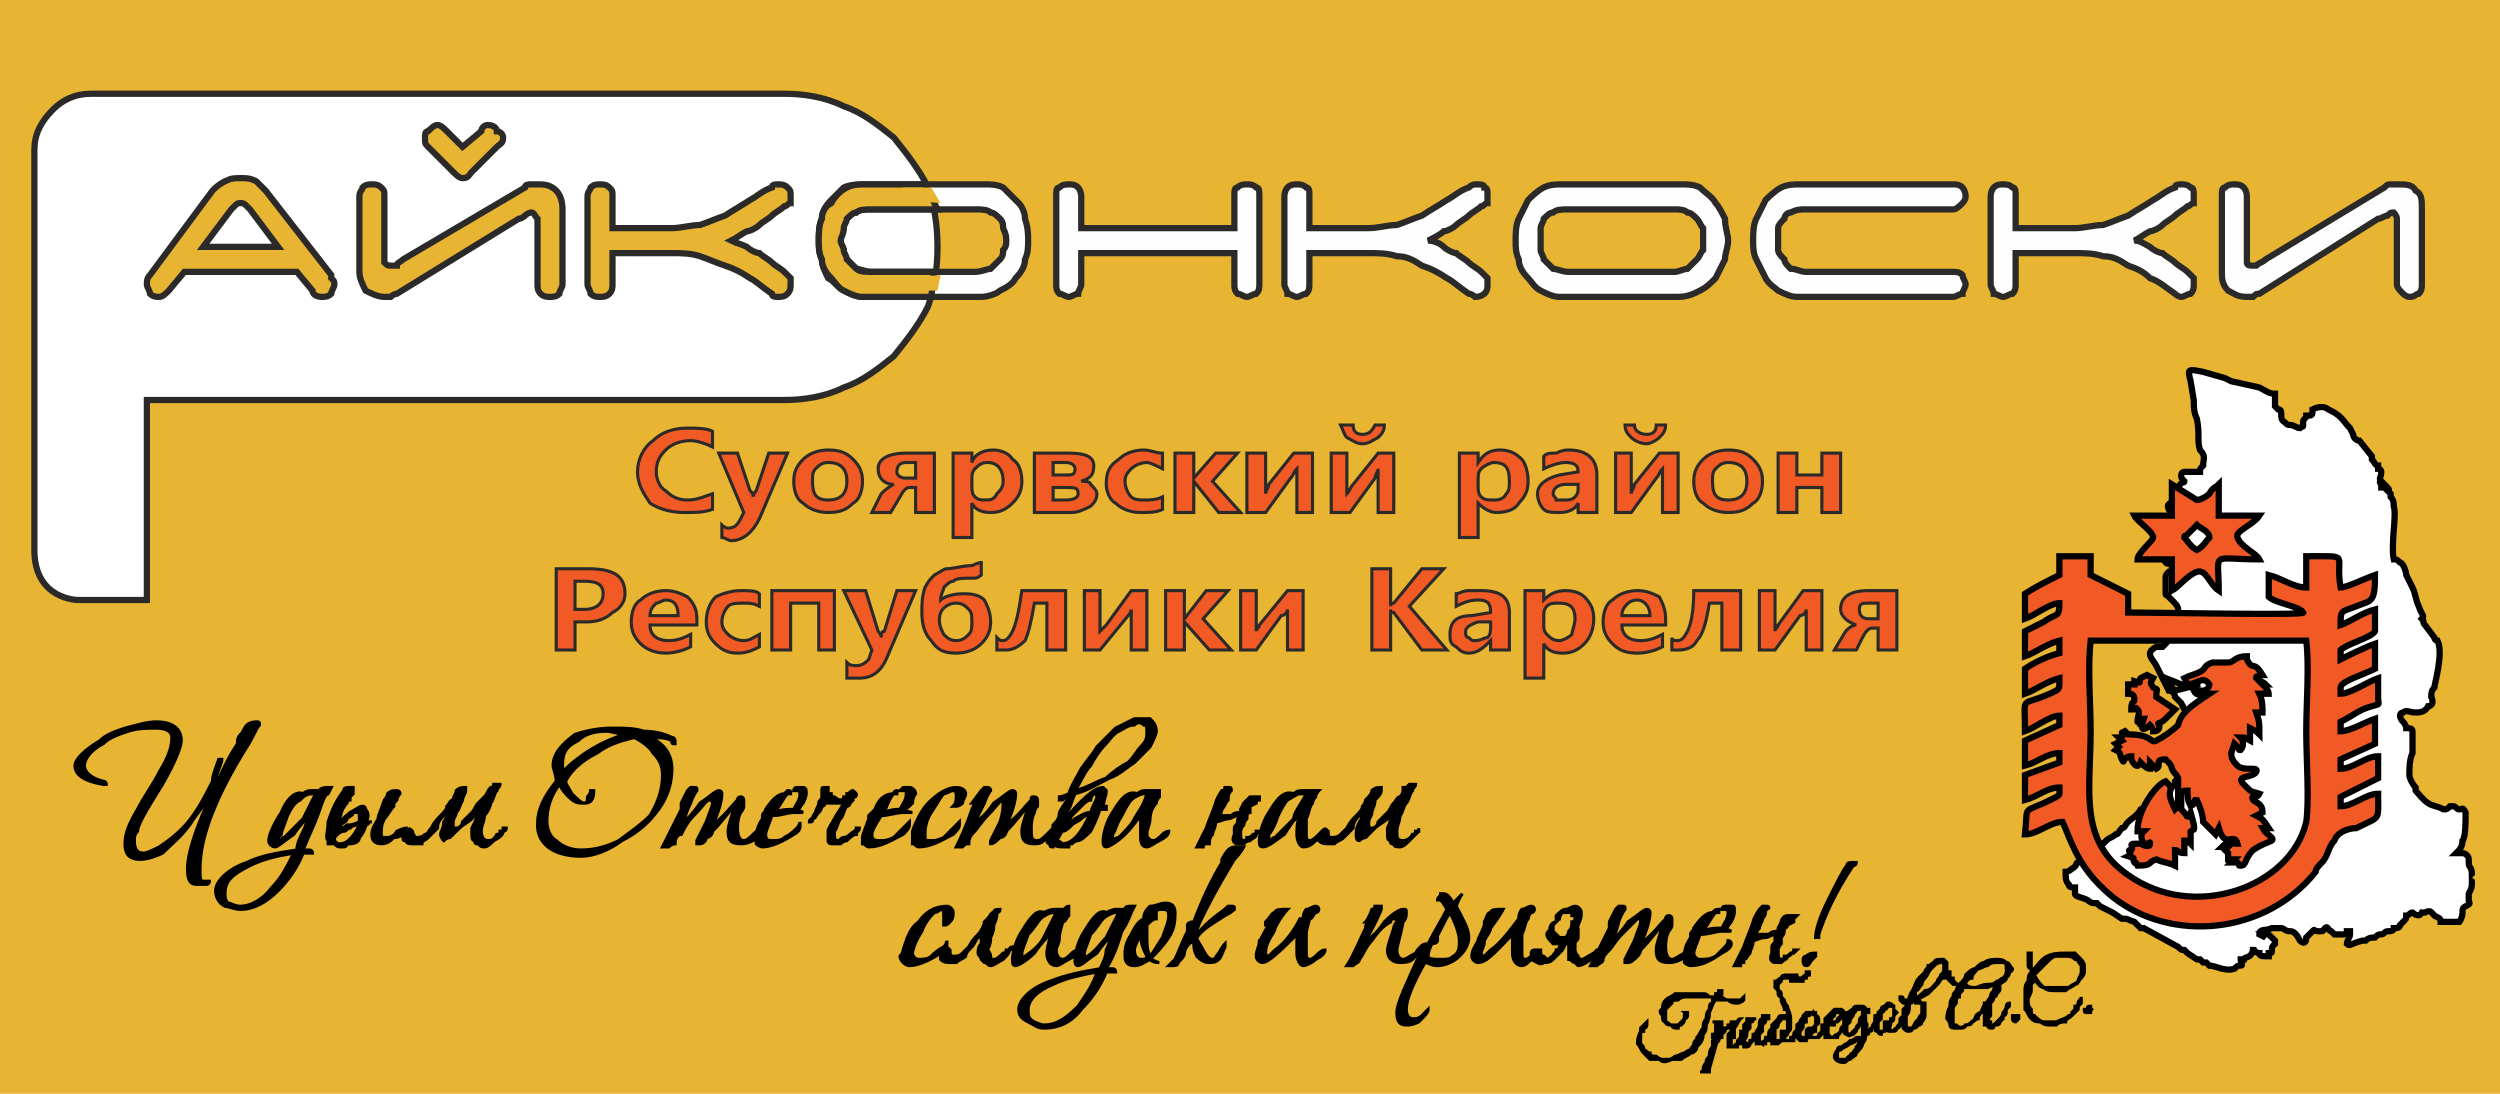 <?xml version="1.0" encoding="UTF-8"?>
<!DOCTYPE svg PUBLIC "-//W3C//DTD SVG 1.1//EN" "http://www.w3.org/Graphics/SVG/1.1/DTD/svg11.dtd">
<!-- Creator: CorelDRAW X7 -->
<svg xmlns="http://www.w3.org/2000/svg" xml:space="preserve" width="800px" height="350px" version="1.1" style="shape-rendering:geometricPrecision; text-rendering:geometricPrecision; image-rendering:optimizeQuality; fill-rule:evenodd; clip-rule:evenodd"
viewBox="0 0 800 350"
 xmlns:xlink="http://www.w3.org/1999/xlink"
 enable-background="new 0 0 800 300">
 <defs>
  <style type="text/css">
   <![CDATA[
    .str3 {stroke:#2B2A29;stroke-width:0.999}
    .str2 {stroke:black;stroke-width:0.999}
    .str0 {stroke:#2B2A29;stroke-width:2}
    .str1 {stroke:black;stroke-width:2}
    .fil0 {fill:#E8B533}
    .fil3 {fill:#E8B533}
    .fil5 {fill:#F15A24}
    .fil6 {fill:#F15A24}
    .fil4 {fill:white}
    .fil2 {fill:#FEFEFE;fill-rule:nonzero}
    .fil7 {fill:black;fill-rule:nonzero}
    .fil8 {fill:#F15A24;fill-rule:nonzero}
    .fil1 {fill:white;fill-rule:nonzero}
   ]]>
  </style>
 </defs>
 <g id="Слой_x0020_1">
  <polygon class="fil0" points="0,350 800,350 800,0 0,0 "/>
  <g id="_2482544001168">
   <path class="fil1 str0" d="M251 30c6,0 13,1 19,4 6,2 11,6 16,10 4,5 8,10 11,16 2,6 3,12 3,19 0,7 -1,13 -3,19 -3,6 -7,11 -11,16 -5,4 -10,8 -16,10 -6,3 -13,4 -19,4l-204 0c0,39 0,64 0,64 0,0 -12,0 -22,0 0,0 -14,0 -14,-16l0 -128c0,-5 2,-9 6,-13 3,-3 7,-5 12,-5l222 0z"/>
   <path class="fil2 str0" d="M312 87c2,0 4,-1 5,-1 1,-1 2,-2 3,-3 1,-1 1,-2 1,-3 1,-1 1,-2 1,-3 0,-1 0,-2 -1,-4 0,-1 0,-2 -1,-3 -1,-1 -2,-2 -3,-2 -1,-1 -3,-1 -5,-1l-33 0c-2,0 -4,0 -5,1 -1,0 -2,1 -3,2 -1,1 -1,2 -1,3 -1,2 -1,3 -1,4 0,1 0,2 1,3 0,1 0,2 1,3 1,1 2,2 3,3 1,0 3,1 5,1l33 0zm17 -10c0,2 0,4 -1,6 0,2 -1,4 -3,6 -1,2 -3,3 -5,4 -1,1 -4,2 -6,2l-38 0c-2,0 -4,-1 -6,-2 -2,-1 -3,-3 -5,-4 -1,-2 -2,-4 -2,-6 -1,-2 -1,-4 -1,-6 0,-2 0,-5 1,-7 0,-2 1,-4 3,-6 1,-1 3,-3 4,-4 2,-1 5,-1 7,-1l38 0c2,0 4,0 6,1 2,2 3,3 5,5 1,1 2,3 2,5 1,3 1,5 1,7zm74 14c0,1 0,2 -1,3 -1,0 -2,1 -3,1 -1,0 -2,-1 -3,-1 -1,-1 -1,-2 -1,-3l0 -10 -49 0 0 10c0,1 -1,2 -1,3 -1,0 -2,1 -3,1 -1,0 -2,-1 -3,-1 -1,-1 -1,-2 -1,-3l0 -28c0,-2 0,-3 1,-3 1,-1 2,-1 3,-1 1,0 2,0 3,1 0,0 1,1 1,3l0 10 49 0 0 -10c0,-2 0,-3 1,-3 1,-1 2,-1 3,-1 1,0 2,0 3,1 1,0 1,1 1,3l0 28zm16 -18l19 0c3,0 6,-1 9,-1 3,-1 5,-2 8,-3 3,-2 5,-3 8,-5 2,-1 4,-3 7,-4 1,-1 2,-1 2,-1 2,0 3,0 3,1 1,0 1,1 1,3 0,0 0,1 0,2 -1,0 -1,1 -2,1 -1,1 -3,2 -4,3 -1,1 -3,2 -4,3 -1,1 -3,2 -4,2 -1,1 -3,2 -5,3 2,0 4,1 5,2 1,1 3,2 4,2 1,1 3,2 4,3 1,1 3,2 4,3 1,1 1,1 2,2 0,0 0,1 0,2 0,1 0,2 -1,3 0,0 -1,1 -3,1 0,0 -1,-1 -2,-1 -3,-2 -5,-4 -7,-5 -3,-2 -5,-3 -8,-4 -3,-2 -5,-3 -8,-3 -3,-1 -6,-1 -9,-1l-19 0 0 10c0,1 0,2 -1,3 -1,0 -2,1 -3,1 -1,0 -2,-1 -3,-1 0,-1 -1,-2 -1,-3l0 -28c0,-2 1,-3 1,-3 1,-1 2,-1 3,-1 1,0 2,0 3,1 1,0 1,1 1,3l0 10zm117 14c1,0 3,-1 4,-1 1,-1 2,-2 3,-3 1,-1 1,-2 2,-3 0,-1 0,-2 0,-3 0,-1 0,-2 0,-4 -1,-1 -1,-2 -2,-3 -1,-1 -2,-2 -3,-2 -1,-1 -3,-1 -4,-1l-34 0c-2,0 -4,0 -5,1 -1,0 -2,1 -3,2 0,1 -1,2 -1,3 0,2 0,3 0,4 0,1 0,2 0,3 0,1 1,2 1,3 1,1 2,2 3,3 1,0 3,1 5,1l34 0zm17 -10c0,2 -1,4 -1,6 -1,2 -2,4 -3,6 -2,2 -3,3 -5,4 -2,1 -4,2 -7,2l-38 0c-2,0 -4,-1 -6,-2 -2,-1 -3,-3 -4,-4 -2,-2 -3,-4 -3,-6 -1,-2 -1,-4 -1,-6 0,-2 0,-5 1,-7 1,-2 2,-4 3,-6 1,-1 3,-3 5,-4 2,-1 4,-1 6,-1l38 0c2,0 4,0 6,1 2,2 4,3 5,5 1,1 2,3 3,5 0,3 1,5 1,7zm8 0c0,-2 0,-5 1,-7 1,-2 2,-4 3,-6 1,-1 3,-3 5,-4 2,-1 4,-1 6,-1l49 0c1,0 2,0 3,1 0,0 1,1 1,3 0,1 -1,2 -1,2 -1,1 -2,2 -3,2l-47 0c-2,0 -3,0 -5,1 -1,0 -2,1 -2,2 -1,1 -2,2 -2,3 0,2 0,3 0,4 0,1 0,2 0,3 0,1 1,2 2,3 0,1 1,2 2,3 2,0 3,1 5,1l47 0c1,0 2,0 3,1 0,1 1,2 1,3 0,1 -1,2 -1,3 -1,0 -2,1 -3,1l-50 0c-2,0 -4,-1 -6,-2 -1,-1 -3,-2 -4,-4 -1,-2 -2,-4 -3,-6 -1,-2 -1,-4 -1,-6zm84 -4l19 0c3,0 6,-1 9,-1 3,-1 5,-2 8,-3 3,-2 5,-3 8,-5 2,-1 4,-3 7,-4 0,-1 1,-1 2,-1 1,0 2,0 3,1 1,0 1,1 1,3 0,0 0,1 0,2 -1,0 -1,1 -2,1 -1,1 -3,2 -4,3 -1,1 -3,2 -4,3 -1,1 -3,2 -4,2 -2,1 -3,2 -5,3 2,0 3,1 5,2 1,1 3,2 4,2 1,1 3,2 4,3 1,1 3,2 4,3 1,1 1,1 2,2 0,0 0,1 0,2 0,1 0,2 -1,3 -1,0 -2,1 -3,1 -1,0 -2,-1 -2,-1 -3,-2 -5,-4 -8,-5 -2,-2 -4,-3 -7,-4 -3,-2 -5,-3 -8,-3 -3,-1 -6,-1 -9,-1l-19 0 0 10c0,1 0,2 -1,3 -1,0 -2,1 -3,1 -1,0 -2,-1 -3,-1 0,-1 -1,-2 -1,-3l0 -28c0,-2 1,-3 1,-3 1,-1 2,-1 3,-1 1,0 2,0 3,1 1,0 1,1 1,3l0 10zm74 6c0,2 0,3 0,5 0,1 1,1 2,1 0,0 1,0 1,0 1,-1 2,-1 3,-2l38 -23c1,-1 1,-1 2,-1 1,0 2,0 2,0 3,0 5,0 6,2 2,1 2,3 2,6l0 24c0,1 0,2 -1,3 -1,0 -1,1 -3,1 -1,0 -2,-1 -2,-1 -1,-1 -2,-2 -2,-3l0 -17c0,-2 0,-3 0,-4 0,-1 -1,-2 -1,-2 -1,0 -1,0 -2,1 -1,0 -2,1 -3,1l-38 24c-1,0 -1,0 -2,1 -1,0 -2,0 -2,0 -3,0 -4,-1 -6,-2 -2,-2 -2,-4 -2,-6l0 -24c0,-2 0,-3 1,-3 1,-1 2,-1 3,-1 1,0 2,0 3,1 0,0 1,1 1,3l0 16z"/>
   <path class="fil3 str0" d="M299 87l-1 8 -22 0c-2,0 -4,-1 -6,-2 -2,-1 -3,-3 -4,-4 -2,-2 -3,-4 -3,-6 -1,-2 -1,-4 -1,-6 0,-2 0,-5 1,-7 0,-2 1,-4 3,-5 1,-2 3,-4 5,-5 2,-1 4,-1 6,-1l19 0 4 8 -21 0c-2,0 -4,0 -5,1 -1,0 -2,1 -3,2 0,1 -1,2 -1,3 0,2 -1,3 -1,4 0,1 1,2 1,3 0,1 1,2 1,3 1,1 2,2 3,3 1,1 3,1 5,1l20 0zm-234 -8l24 0 -9 -12c0,0 -1,-1 -1,-1 -1,-1 -1,-1 -2,-1 -1,0 -1,0 -2,1 0,0 -1,1 -1,1l-9 12zm30 8l-36 0 -5 6c-1,1 -2,2 -3,2 -1,0 -2,0 -3,-1 0,-1 -1,-2 -1,-3 0,-1 0,-2 1,-3l20 -27c1,-1 2,-2 4,-3 2,-1 3,-1 5,-1 2,0 3,0 5,1 1,1 2,2 3,3l21 27c0,0 0,1 0,1 1,1 1,1 1,2 0,1 -1,2 -1,3 -1,1 -2,1 -3,1 -2,0 -3,-1 -3,-2l-5 -6zm28 -8c0,2 0,4 0,5 1,1 1,1 2,1 1,0 1,0 2,0 0,-1 1,-1 2,-2l39 -23c0,-1 1,-1 2,-1 0,0 1,0 2,0 2,0 4,0 6,2 1,1 2,3 2,6l0 24c0,1 -1,2 -1,3 -1,1 -2,1 -3,1 -1,0 -2,0 -3,-1 -1,-1 -1,-2 -1,-3l0 -17c0,-2 0,-3 0,-4 -1,-1 -1,-2 -2,-2 0,0 -1,0 -2,1 0,0 -1,1 -2,1l-39 24c0,0 -1,0 -2,1 0,0 -1,0 -2,0 -2,0 -4,-1 -6,-2 -1,-2 -2,-4 -2,-6l0 -24c0,-2 1,-2 1,-3 1,-1 2,-1 3,-1 1,0 2,0 3,1 1,1 1,1 1,3l0 16zm13 -35c0,-1 0,-2 1,-2 1,-1 2,-2 3,-2 1,0 2,1 3,2l5 5 6 -5c0,-1 1,-2 2,-2 2,0 3,1 3,2 1,0 2,1 2,2 0,2 -1,2 -2,3l-8 8 0 0c-1,1 -1,2 -3,2 -1,0 -2,-1 -3,-2l0 0 -8 -8c-1,-1 -1,-1 -1,-3zm60 29l19 0c3,0 6,-1 9,-1 3,-1 5,-2 8,-3 3,-2 5,-3 8,-5 2,-1 4,-3 7,-4 0,-1 1,-1 2,-1 1,0 2,0 3,1 1,1 1,1 1,3 0,0 0,1 0,2 -1,0 -1,1 -2,1 -1,1 -3,2 -4,3 -1,1 -3,2 -4,3 -1,1 -3,2 -4,2 -2,1 -3,2 -5,3 2,1 3,1 5,2 1,1 3,2 4,2 1,1 3,2 4,3 1,1 3,2 4,3 1,1 1,1 2,2 0,0 0,1 0,2 0,1 0,2 -1,3 -1,1 -2,1 -3,1 -1,0 -2,0 -2,-1 -3,-2 -5,-4 -7,-5 -3,-2 -5,-3 -8,-4 -3,-1 -5,-2 -8,-3 -3,-1 -6,-1 -9,-1l-19 0 0 10c0,1 0,2 -1,3 -1,1 -2,1 -3,1 -1,0 -2,0 -3,-1 0,-1 -1,-2 -1,-3l0 -28c0,-2 1,-2 1,-3 1,-1 2,-1 3,-1 1,0 2,0 3,1 1,1 1,1 1,3l0 10z"/>
   <polygon class="fil3" points="289,89 301,88 300,93 289,93 "/>
   <polygon class="fil3" points="289,64 301,65 298,60 289,60 "/>
  </g>
  <g id="_2482543992944">
   <path class="fil4 str1" d="M725 300c0,0 0,0 0,0l-2 -1c0,-2 2,-1 4,-2l0 0c1,0 1,0 3,0 1,0 1,1 3,1 1,0 2,1 3,3 1,1 2,1 2,-1 1,-1 1,-1 2,-2 1,-1 0,0 2,0 2,0 1,0 2,-1 1,-1 1,1 2,1l1 1c1,0 1,0 2,0 0,0 1,0 1,0 0,0 1,0 1,-1l1 0c0,1 0,1 0,1 0,1 -1,2 -1,3 1,1 1,0 5,-1l1 0c1,-1 2,-1 3,-1 1,-1 1,-1 2,-1 1,0 1,-1 2,-1 1,0 2,0 2,-1 1,0 2,0 2,-1l1 -1c1,-1 1,-1 1,-2 1,0 1,-1 2,-1 0,0 2,2 3,0l1 0c2,-1 2,0 3,1 2,1 2,1 2,2l6 0c2,-3 0,-4 2,-5 2,-1 1,-1 1,-2 0,-1 0,0 0,0l0 -1 0 -1c1,-2 1,-2 1,-4 0,-3 0,-1 0,-2 0,-3 -1,-2 -1,-4 0,-2 0,0 0,-1 0,-1 -1,-2 -2,-2 0,0 -1,0 -2,0 1,-1 2,-2 2,-4 1,-1 1,-6 1,-9 -1,-2 -1,-1 -2,-1 -1,0 -1,-1 -2,-1l-1 0c-1,1 -1,1 -2,1 -4,-2 -4,0 -9,-6l0 -1c-1,-1 -2,-3 -2,-4 0,-2 0,-5 1,-7 0,-2 0,-4 0,-6 0,0 0,0 0,-1 0,-1 -1,-1 -2,-1 0,0 0,-1 -1,-2l0 0c-1,-1 -1,-2 -1,-2 0,-1 1,-1 1,-1 1,-1 2,0 4,0 1,0 3,0 4,-2 1,0 2,-1 1,-3 0,-1 0,-2 1,-3 0,-1 3,-11 1,-15 -1,0 -1,-1 -1,-1l-3 -4c-1,-1 0,-1 -1,-2 1,-1 0,-1 -1,-4 -1,-2 -1,-4 -2,-6l-1 -2 0 0 -1 -2c0,-1 -1,-4 -2,-4 -1,-1 -1,-1 -2,-1 -1,-5 1,-14 0,-17 0,-1 0,-2 -1,-3l0 -1 -1 -1c0,0 1,0 0,-1 -1,0 -1,0 -2,0l0 0 0 -1c-1,-1 0,-1 0,-1l0 0c-1,-1 0,-1 0,-3 0,0 0,0 0,0 0,-1 -1,-1 -1,-1l0 -1c-1,0 -1,-1 -2,-2 0,0 0,-1 0,-1l0 0 0 0 -4 -5c-1,0 -2,-1 -2,-2l-1 -2c-2,-2 -2,-3 -5,-5l-2 -1c-1,-1 -3,-1 -5,0 0,2 0,2 -2,2 0,1 -1,1 -1,2 0,1 0,1 0,1 0,1 0,0 -1,1 -1,0 -2,-1 -3,-1 -1,0 -1,0 -2,-1 -2,-1 0,-4 -2,-4l-1 -1 0 0 0 -2c0,-1 0,-2 0,-2 -2,0 -3,-1 -5,-2l-9 -2 -2 -1 -7 -2c-5,-1 -5,-1 -4,3l1 6c0,2 0,4 1,6 1,5 0,7 1,10 2,2 1,3 1,5 -1,1 -1,1 -1,2l-2 0c-1,0 -2,0 -3,0 0,0 -1,0 -1,1 0,1 0,1 1,2 0,1 -1,-1 -3,4l0 1c0,0 0,1 0,1 -1,1 -3,1 -2,3 1,2 1,1 1,1 1,1 1,1 1,1 0,1 0,2 -1,2 -1,0 -2,0 -3,2 -1,3 -1,6 0,9 1,2 1,3 3,2l1 2c0,0 -1,1 -2,1 -1,1 -1,1 -1,2 0,1 0,3 0,3 0,1 0,1 0,2 0,1 1,0 1,1 0,0 1,1 1,1 1,1 2,2 2,3 0,3 -1,5 -2,8 -1,2 -1,2 -3,4 -1,0 -1,0 -2,0 -4,2 -1,4 0,6 0,0 4,8 4,8 1,0 2,1 2,2 1,1 1,1 2,2l1 2c1,1 1,2 1,3l1 3c1,1 1,2 2,3 0,1 0,2 1,3 0,1 0,0 -1,1l-3 4c0,1 0,1 0,1 -1,2 -2,3 -4,5 0,1 0,1 -1,2l-3 2c-1,1 -1,2 -2,2 -2,1 -3,2 -5,3 -1,2 -3,3 -4,4 -1,1 -1,2 -2,2 -1,1 -1,2 -2,2 -1,1 -2,1 -3,2l-1 1 -2 1c0,1 0,1 -1,2l-2 1c-1,1 -2,1 -3,2 -1,0 0,1 -2,2 0,0 -1,1 -2,1 0,2 0,3 1,4 0,1 1,1 2,1 0,1 0,2 0,2 0,1 2,1 4,2 0,0 1,1 2,1 1,0 0,0 1,0l1 1 4 2 0 0 3 2c0,0 0,0 1,0 1,0 0,0 3,1l2 2 1 0 11 6c1,1 1,1 2,1l1 1 3 2c1,0 0,0 1,0l0 0 1 1 0 0 0 0 1 0 1 1c2,0 5,2 8,1 1,-1 1,-1 2,-1 1,0 0,-1 0,-2 0,0 0,0 1,0 0,-1 3,0 3,-4 0,1 1,2 2,2l0 0c0,1 1,1 2,1l1 0c0,-1 0,-1 0,-1 1,0 1,0 1,-1 0,-1 0,-1 1,-2l0 0c0,0 0,0 0,-1 0,0 0,0 0,0 -1,-1 -1,-1 -1,-1 -1,-1 -1,-1 -2,-1 -1,0 0,0 -1,0l1 1z"/>
   <path class="fil5 str1" d="M738 205c1,8 0,20 0,29 0,9 1,22 0,29 -5,21 -36,32 -57,17 -16,-11 -12,-27 -12,-46 0,-9 -1,-20 0,-29l69 0zm11 -5c0,-5 0,-4 5,-6 5,-2 6,-1 6,-10 -3,1 -9,4 -11,4 -2,-11 4,-10 -11,-10l0 10c-4,0 -8,-3 -12,-4l0 7c2,2 10,3 11,5 2,1 -47,0 -56,0l0 -6c-4,-2 -8,-4 -12,-6l0 -6 -10 0 0 6c-4,2 -8,4 -11,6l0 8c3,-1 8,-5 11,-5 0,5 -1,3 -5,6l-6 3 0 8c3,-1 7,-4 11,-5l0 4c-4,1 -8,3 -11,5l0 8c3,-1 7,-4 11,-5 0,4 0,3 -1,4 -12,6 -10,0 -10,13 3,-1 8,-5 11,-5l0 3 -11 5 0 8c4,-1 7,-4 11,-4l0 3 -11 4 0 8c4,-1 7,-4 11,-4 0,3 1,2 -5,5 -7,3 -5,1 -6,10 4,0 8,-4 12,-4 1,2 2,5 3,7 3,7 7,12 13,17 19,15 49,12 65,-8 0,-1 1,-2 2,-3 2,-2 2,-5 4,-7 1,-3 5,-4 7,-4 8,-4 7,-2 7,-11 -4,0 -8,4 -12,4l0 -3c4,-2 8,-4 12,-6l0 -7c-4,0 -8,4 -12,4l0 -3 11 -5 0 -8c-3,1 -8,4 -11,4l0 -3c4,-2 6,-4 10,-5 3,-1 2,0 2,-3l0 -6c-3,1 -9,5 -12,5l0 -2c0,-2 7,-4 11,-6l0 -8c-3,1 -9,4 -11,5l0 -3c2,-2 10,-4 11,-6l0 -7c-4,1 -8,4 -11,5z"/>
   <path class="fil6 str1" d="M725 219c-1,-1 -2,-1 -3,-2 0,-1 0,0 1,-1l1 0c-3,-5 -3,-1 -5,-5l0 -1 0 0c-4,0 -4,2 -6,2 -2,0 -3,0 -5,0 -3,1 -2,2 -4,3 -2,1 -3,1 -5,2l1 2c3,0 5,-3 7,0 0,1 -1,2 -2,2l-3 0c1,2 2,1 5,1l0 0c-6,4 -9,6 -10,10 -2,2 -5,4 -7,5 -2,1 -1,-2 -9,-2l-1 -1c-2,1 -1,0 -1,1 0,0 1,-1 0,1l-1 0 1 1 -2 1 1 1 -1 1c2,1 1,1 2,3 1,2 0,-1 3,-1l0 1c2,4 3,1 3,1l0 0c1,1 2,2 3,2l0 -2 1 1 1 1c2,-1 -1,-3 3,-3 1,1 2,2 2,3 1,2 1,1 2,3 0,2 0,4 0,6 2,-2 1,-2 3,-2 0,2 0,3 1,5l1 -1c1,-2 -1,2 0,0 1,-2 0,-1 1,-1 1,2 2,5 2,7 1,1 3,3 4,4l1 -2c2,7 5,1 6,5 -2,0 -3,-1 -5,1l2 0 -1 1 1 1 0 2 2 0 -1 1c2,0 1,0 2,0 1,1 0,1 1,1 2,0 1,-2 4,-5 3,-2 4,-2 6,-3 1,-1 -2,-2 -3,-4l2 0c-2,-3 -2,-3 -4,-4l2 -1c0,-3 -2,-3 -3,-4 -1,-2 1,0 2,-2 -3,-1 -2,0 -5,-3 -3,-3 3,-2 4,-4 1,-2 -4,0 -6,-2 -1,-1 -2,-2 -2,-4l1 -3c1,1 1,1 1,1 1,1 0,1 1,1 1,-1 1,-3 0,-4 2,0 1,0 3,1l0 -4c2,1 2,1 3,2 0,-4 0,-4 -1,-7l2 0c0,-2 0,-4 -1,-6 1,0 1,0 3,0 0,-1 -1,-2 -2,-3l1 0z"/>
   <path class="fil6 str1" d="M699 172c0,-1 0,0 1,-1l3 -3c1,1 4,2 4,4 -1,1 -2,3 -4,4 -2,-1 -3,-3 -4,-4l0 0zm-16 -7c1,2 6,5 6,7 0,1 -5,5 -5,7l11 0 0 10c2,-1 5,-5 8,-6 3,-1 4,4 7,6 0,-13 -3,-10 13,-10 -1,-2 -6,-4 -7,-7 -1,-2 5,-4 7,-7l-13 0 0 -10c-1,1 -2,1 -3,3 -1,1 -3,2 -4,2l-8 -5 0 10 -12 0z"/>
   <path class="fil6 str1" d="M696 259c-4,-8 1,-5 -3,-9 -3,1 -9,9 -9,16l2 0c-1,1 -1,2 0,4 1,0 1,0 1,0 1,0 1,-1 1,0 0,1 -1,1 -3,0 -1,0 0,0 -2,0 -2,0 0,1 -1,2 -2,0 1,1 -1,2 3,1 1,0 2,2 1,1 0,-1 1,1 5,0 3,-1 6,-2 2,1 4,1 6,2l0 -5c1,0 1,1 3,1 0,-1 0,-3 0,-4 1,0 1,0 2,1 0,-2 0,-3 0,-4 1,-1 2,1 0,-6l-1 2 0 0c0,-1 -1,-2 -2,-3 0,-1 0,-2 0,-3 -1,1 -1,2 -2,3z"/>
   <path class="fil6 str1" d="M690 223c0,-3 1,-2 -1,-3 -1,-2 -1,-1 0,-3l-2 -1 -2 1c-1,1 1,2 -2,1l0 1 -2 0c0,1 0,2 0,3 1,0 2,0 2,2 0,1 -1,0 -1,3l1 0c1,0 0,-1 1,0 1,1 0,2 0,4 0,2 0,-1 2,-1 -2,6 2,2 2,2 0,0 1,1 1,2 2,0 2,-1 2,-2 -1,-1 0,0 2,-2l1 -1 2 -2 -6 -4z"/>
   <path class="fil3 str1" d="M693 217c1,2 2,3 3,4l8 -2c-3,0 -5,1 -6,0l-5 -2z"/>
  </g>
  <g id="_2482543985136">
   <path class="fil7 str2" d="M64 278c0,3 0,4 1,4 0,0 1,0 1,0 0,0 1,0 1,0 0,0 0,0 0,0 0,0 0,1 -1,1 -1,0 -2,0 -3,0 -2,0 -3,-1 -3,-5 0,-6 4,-17 12,-33 1,-2 2,-4 4,-7 0,0 0,-1 0,-1 0,0 0,-1 1,-2 1,-1 1,-2 2,-3 0,0 1,-1 3,-1 1,0 1,0 1,1 0,0 0,0 0,0 -1,1 -2,4 -4,7 -10,16 -15,29 -15,39zm7 -35c0,1 -1,3 -2,6 -1,5 -4,9 -7,13 -3,5 -7,8 -10,11 -2,1 -5,2 -7,2 -4,0 -5,-2 -5,-5 0,-3 1,-6 4,-11 2,-4 5,-8 7,-12 3,-5 4,-8 4,-11 0,-2 -2,-3 -5,-3 -3,0 -6,0 -9,1 -3,1 -6,2 -8,4 -4,2 -6,5 -6,7 0,2 2,4 6,5 1,0 1,1 1,1 0,0 0,0 0,0 0,0 -1,0 -1,0 -6,-1 -9,-3 -9,-6 0,-2 3,-5 8,-8 2,-2 5,-3 8,-4 4,-1 7,-2 10,-2 5,0 8,2 8,6 0,2 -2,7 -6,14 -5,8 -8,13 -8,15 -1,1 -1,2 -1,3 0,3 1,4 3,4 1,0 3,-1 5,-2 3,-2 7,-5 10,-9 3,-4 5,-8 7,-12 0,-2 1,-4 2,-7 0,0 0,0 0,0 1,0 1,0 1,0zm35 9l-1 2c-1,0 -2,3 -3,6 -1,3 -3,7 -5,12 0,0 1,0 2,0 1,0 1,1 1,1 0,0 -1,0 -3,0l0 0c-2,5 -5,9 -8,12 -4,4 -8,6 -12,6 -2,0 -4,-1 -5,-1 -2,-1 -3,-3 -3,-5 0,-3 4,-7 10,-9 4,-2 9,-3 16,-4 0,-2 1,-4 2,-6 1,-2 1,-3 2,-5 -1,1 -3,3 -5,6 -3,2 -5,4 -6,4 -1,0 -2,-1 -2,-2 0,-2 2,-6 4,-9 2,-5 5,-7 7,-6 1,-1 2,-1 3,-1 1,0 1,0 2,0l0 0c1,-1 2,-1 3,-1 0,0 1,0 1,0l0 0zm-5 2c0,0 -1,0 -1,0 -2,0 -3,1 -4,2 -2,1 -3,3 -4,5 -1,3 -2,5 -2,6 -1,1 -1,1 -1,1 0,0 0,1 1,1 0,0 0,-1 1,-1 2,-2 4,-4 6,-6 1,-2 2,-4 4,-8zm-7 19c-6,1 -10,2 -14,4 -6,3 -8,5 -8,9 0,1 0,2 1,3 1,0 2,1 4,1 3,0 7,-2 10,-6 3,-3 5,-7 7,-11zm21 -13c0,0 0,0 0,0 0,0 -1,0 -2,0 0,1 -1,1 -2,2 0,1 -1,1 -2,2 0,1 -1,1 -1,2 1,-1 2,-1 3,-2 1,0 2,0 4,-1 0,-1 0,-2 0,-3zm0 4c-1,0 -2,0 -3,1 -1,0 -1,1 -2,1 -1,0 -2,1 -2,1 -1,1 -1,1 -1,2 0,0 0,0 1,1 0,0 1,0 1,0 2,0 4,-2 6,-6zm-7 1c1,-3 3,-4 4,-5 2,-1 3,-2 4,-2 1,0 1,1 1,1 1,1 1,3 0,4 1,0 1,0 1,0 0,0 0,0 0,0 1,0 1,0 1,0 0,0 0,0 -1,0 0,0 0,1 -1,1 0,1 -1,3 -2,4 0,1 -1,2 -3,2 0,0 -1,0 -1,0 0,1 -1,1 -1,1 0,0 0,0 0,0 -1,0 -1,0 -1,0 -1,0 -1,0 -2,-1 0,0 0,0 -1,0 0,0 0,0 0,0 0,0 -1,0 -1,0 0,-1 0,-1 0,-1 -1,-1 0,-3 0,-6 1,-3 2,-6 5,-10 0,-1 1,-1 2,-1l0 0c0,0 0,0 1,0 0,0 0,0 0,1 0,0 0,0 0,1 0,0 0,0 -1,1 0,0 0,1 0,1 -1,0 -1,1 -1,1 -1,1 -2,3 -2,4 -1,2 -1,3 -1,4zm14 5c-2,0 -3,-1 -3,-3 0,-2 1,-3 2,-5 0,-1 1,-3 2,-6 0,0 1,-1 1,-2 1,-1 2,-1 3,-1l0 0 0 0c0,0 0,0 0,0 0,0 1,0 1,1 0,0 -1,1 -1,2 -1,1 -1,1 -1,2 -1,1 -2,3 -3,4 -1,2 -1,3 -1,5 0,1 0,1 2,1 0,0 2,0 3,-2 2,-1 3,-1 3,-1 0,0 0,0 0,0 0,0 0,0 0,1 -1,1 -2,2 -4,2 -1,1 -2,2 -4,2zm32 -4c0,2 1,3 2,3 1,0 2,0 3,-2 1,0 1,0 1,-1 0,0 1,0 1,0 0,0 0,0 0,-1 0,0 1,0 1,0 0,1 -1,1 -1,1 0,1 -1,2 -3,3 -1,1 -2,2 -3,2 -1,0 -1,0 -2,-1 -1,0 -1,0 -1,-1 -1,0 -1,-1 -1,-2 0,0 0,-1 0,-2 1,-2 2,-4 2,-5 0,0 1,-1 1,-1 -1,1 -2,2 -3,3 -1,1 -3,2 -4,3 -1,1 -2,2 -3,3 -1,0 -2,1 -2,1 0,0 -1,-1 -1,-2 0,-1 1,-2 1,-4 1,-1 1,-3 2,-5 0,1 -1,2 -2,3 -1,1 -2,2 -2,4 -1,1 -2,2 -3,3 -1,1 -2,1 -2,2 -1,0 -2,0 -3,0 -1,0 -2,0 -2,-1 -1,0 -1,0 -1,-1 0,0 0,-1 0,-1 1,-1 1,-1 1,-1 1,-1 1,-1 2,0 0,1 1,2 1,2 1,0 2,0 3,-1 1,0 1,-1 2,-2 1,-2 2,-3 3,-4 1,-1 2,-2 2,-3 1,-1 1,-2 2,-2 0,-1 1,-2 1,-3 1,-1 2,-1 3,-1 0,0 0,0 0,0 0,0 0,0 0,1 0,1 -1,2 -1,3 -1,2 -1,3 -2,4 0,1 -1,2 -1,3 0,1 0,2 0,2 0,1 0,1 0,1 0,0 1,0 1,-1 1,0 2,-1 2,-2 1,-1 2,-2 3,-3 1,-1 1,-2 2,-3 1,-1 2,-2 2,-2 1,-1 1,-2 2,-3 0,0 0,0 0,0 0,0 1,0 1,-1 0,0 1,0 1,0 0,0 1,0 1,0 0,0 0,0 0,0l0 0c0,1 -1,1 -1,2 -1,1 -1,3 -2,4 0,1 -1,3 -2,4 0,2 -1,3 -1,5zm62 -29c0,0 0,1 0,1 -1,0 -1,0 -1,-1 -2,-1 -4,-1 -7,-1 5,2 7,6 7,10 0,4 -1,9 -5,14 -3,4 -7,7 -11,9 -4,3 -9,5 -13,5 -9,0 -14,-4 -14,-10 0,-5 2,-9 6,-14 0,-2 -1,-4 -1,-5 0,-4 3,-7 7,-10 3,-1 7,-2 12,-2 4,0 7,0 10,1l0 0c4,0 7,1 9,2 1,0 1,1 1,1zm-16 -2c-2,0 -4,-1 -6,-1 -4,0 -7,1 -9,3 -4,2 -5,4 -5,8 0,1 0,2 0,2 6,-6 13,-10 20,-12zm12 13c0,-3 -1,-5 -3,-7 -1,-2 -4,-4 -6,-5 -4,1 -8,2 -12,5 -4,2 -8,5 -10,9 0,1 1,2 2,4 2,2 3,3 4,3 1,0 1,-1 1,-2 0,0 1,-1 1,-2 0,0 0,0 0,0 1,0 1,0 1,0 0,3 -1,4 -3,4 -2,0 -3,0 -5,-2 -1,-1 -2,-2 -3,-4 -3,4 -4,8 -4,12 0,2 1,5 3,6 2,2 5,3 8,3 4,0 8,-1 12,-3 4,-3 7,-5 10,-8 3,-5 4,-9 4,-13zm32 17c0,0 0,0 0,0 0,0 0,0 -1,1 0,1 -1,2 -2,3 -2,1 -3,1 -4,1 -3,0 -4,-1 -4,-4 0,-2 1,-4 2,-8 -2,2 -4,5 -7,8 0,1 -1,2 -2,2 0,1 -1,2 -2,2 -1,0 -1,0 -1,0 0,0 0,-1 0,-1 1,-2 2,-4 3,-6 1,-3 2,-5 2,-6 0,-1 -1,-1 -1,-1 -1,0 -2,2 -5,5 -2,2 -3,4 -4,6 -1,0 -2,1 -2,3 0,0 -1,0 -2,1 0,0 -1,0 -1,0 -1,0 -1,0 -1,0 1,-2 3,-6 6,-12l0 -2c0,0 0,0 0,0 0,0 0,0 0,0l2 -4c0,0 0,0 1,-1 0,0 1,0 1,0 1,0 1,0 1,1 0,0 -1,1 -2,4 -2,4 -2,6 -2,6 1,-1 3,-3 5,-6 3,-2 5,-4 6,-4 1,0 1,1 1,1 0,2 -1,6 -3,10 4,-3 6,-6 8,-8 0,-1 1,-1 1,-1 1,0 1,1 1,1 0,1 0,2 0,2 0,1 -1,2 -1,2 -1,2 -1,4 -1,5 0,3 1,4 2,4 1,0 2,-1 3,-2 2,-2 3,-2 3,-2zm13 -5c0,0 0,0 -1,0 0,0 0,0 -1,0 0,0 0,0 -1,0 -2,0 -4,1 -7,1 -1,3 -2,5 -2,6 0,2 1,2 2,2 2,0 3,0 4,-1 2,-1 3,-2 4,-3 1,-1 1,-2 1,-2 0,0 0,1 0,1 0,1 0,2 -2,3 -3,2 -7,4 -10,4 -1,0 -2,-1 -2,-1 0,0 0,-1 0,-2 0,-1 0,-3 2,-6 0,0 0,0 0,0 0,0 0,-1 0,-1 0,-1 1,-1 1,-2 2,-3 4,-5 6,-5 1,-1 1,-1 1,-1 1,0 1,0 1,1 0,0 0,0 -1,0 -1,1 -2,3 -4,6 2,-1 4,-1 6,-1 1,-2 2,-3 2,-5 0,0 0,-1 -1,-1 0,0 0,0 0,0 -1,0 -1,0 -1,0 0,0 0,-1 1,-1 1,0 1,0 2,0 1,0 1,1 1,2 0,0 0,1 -1,3 -1,1 -1,2 -2,2 2,1 2,1 2,1zm13 -3c-1,0 -1,0 -2,0 0,0 -1,0 -1,0 -1,0 -1,0 -1,0 -1,0 -1,0 -1,0 -1,0 -1,0 -1,0 0,0 0,1 -1,1 0,1 -1,2 -1,2 -1,1 -1,2 -2,2 0,1 0,1 -1,1 0,0 0,0 0,0 0,0 0,-1 1,-1 0,-1 1,-2 1,-2 0,-1 1,-2 1,-3 0,-1 1,-1 1,-2 0,-1 0,-1 0,-2l0 0c0,-1 0,-1 1,-1 0,0 1,0 1,0 0,0 0,0 0,0 0,0 0,0 0,0 0,1 0,1 0,1 0,1 0,1 1,1 0,1 0,1 1,1 0,0 1,1 2,1 0,0 1,0 1,-1 0,0 0,0 1,0 0,-1 0,-1 0,-1 1,0 1,-1 2,-1l0 0c0,0 0,0 0,0 0,0 1,1 1,1 0,0 0,0 0,0 0,1 0,1 -1,1 0,1 0,1 0,1 -1,1 -1,1 -1,1 0,1 -1,1 -1,1 -1,1 -1,3 -2,4 -1,1 -1,3 -2,4 0,2 0,3 1,3 1,0 1,-1 2,-1 1,0 2,-1 2,-1 1,-1 2,-1 2,-2 1,0 1,0 1,0 0,0 0,0 0,0 0,1 -1,1 -1,2 -1,0 -2,1 -3,2 0,0 -1,0 -2,1 -1,0 -2,0 -2,0 -1,0 -1,0 -1,0 -1,0 -1,-1 -1,-1 0,-1 0,-1 0,-1 0,-1 0,-1 0,-2 0,-1 1,-2 2,-4 1,-2 2,-3 3,-5zm22 3c0,0 -1,0 -1,0 0,0 -1,0 -1,0 -1,0 -1,0 -1,0 -2,0 -5,1 -7,1 -2,3 -3,5 -3,6 0,2 1,2 3,2 1,0 2,0 4,-1 1,-1 2,-2 3,-3 1,-1 2,-2 2,-2 0,0 0,1 0,1 0,1 -1,2 -2,3 -4,2 -7,4 -11,4 -1,0 -1,-1 -2,-1 0,0 0,-1 0,-2 0,-1 1,-3 2,-6 0,0 0,0 0,0 0,0 0,-1 0,-1 1,-1 1,-1 2,-2 1,-3 3,-5 6,-5 0,-1 1,-1 1,-1 0,0 0,0 0,1 0,0 0,0 -1,0 -1,1 -2,3 -3,6 2,-1 4,-1 5,-1 1,-2 2,-3 2,-5 0,0 0,-1 0,-1 0,0 -1,0 -1,0 0,0 -1,0 -1,0 0,0 1,-1 1,-1 1,0 2,0 2,0 1,0 2,1 2,2 0,0 -1,1 -1,3 -1,1 -2,2 -3,2 2,1 3,1 3,1zm17 -6c0,1 -1,2 -1,3 -1,1 -2,1 -2,1 -1,0 -1,0 -1,0 0,0 0,0 0,0 1,-1 1,-2 1,-3 0,-1 0,-2 -1,-2 -1,0 -2,1 -3,1 -1,1 -2,3 -4,6 -2,3 -2,6 -2,7 0,2 0,2 2,2 1,0 2,0 4,-1 1,-1 2,-2 3,-3 1,-1 2,-2 2,-2 0,0 0,1 0,1 0,1 -1,2 -2,3 -4,2 -7,4 -11,4 -1,0 -1,-1 -2,-1 0,0 0,-1 0,-2 0,0 0,-1 0,-2 1,-3 3,-7 5,-9 3,-3 6,-5 9,-5 2,0 3,1 3,2zm28 11c1,0 1,0 1,0 0,0 -1,0 -1,1 0,1 -1,2 -3,3 -1,1 -2,1 -3,1 -3,0 -4,-1 -4,-4 0,-2 1,-4 2,-8 -2,2 -4,5 -7,8 0,1 -1,2 -2,2 -1,1 -2,2 -3,2 0,0 0,0 0,0 0,0 0,-1 0,-1 1,-2 2,-4 3,-6 1,-3 1,-5 1,-6 0,-1 0,-1 0,-1 -1,0 -2,2 -5,5 -2,2 -3,4 -5,6 0,0 -1,1 -1,3 -1,0 -1,0 -2,1 -1,0 -1,0 -2,0 0,0 0,0 0,0 1,-2 3,-6 5,-12l1 -2c0,0 0,0 0,0 -1,0 -1,0 -1,0l3 -4c0,0 0,0 1,-1 0,0 1,0 1,0 0,0 1,0 1,1 0,0 -1,1 -2,4 -2,4 -3,6 -3,6 2,-1 4,-3 6,-6 3,-2 5,-4 6,-4 1,0 1,1 1,1 0,2 -1,6 -3,10 4,-3 6,-6 8,-8 0,-1 0,-1 1,-1 1,0 1,1 1,1 0,1 0,2 0,2 -1,1 -1,2 -1,2 -1,2 -1,4 -1,5 0,3 0,4 2,4 1,0 2,-1 3,-2 2,-2 2,-2 2,-2z"/>
   <path class="fil7 str2" d="M351 255c0,0 0,-1 -1,-1 0,0 -1,1 -1,2 -1,0 -2,1 -3,2 -1,1 -2,2 -3,3 -1,2 -2,2 -2,3 1,-1 2,-1 3,-2 2,-1 3,-2 5,-2 1,-3 2,-4 2,-5zm-2 5c-1,1 -2,1 -3,2 -1,1 -2,1 -3,2 -1,1 -2,2 -3,2 -1,1 -1,2 -2,3 1,0 2,1 2,1 3,0 6,-3 9,-10zm-7 -5c-1,0 -1,0 -2,1 -1,0 -1,0 -1,0 0,-1 0,-1 0,-1 0,0 1,0 3,-1l0 0c1,-3 3,-6 4,-8 2,-3 4,-5 5,-7 2,-2 4,-4 6,-6 2,-1 4,-2 6,-3 2,0 3,0 5,0 1,1 2,2 2,4 0,1 -1,3 -2,5 -1,1 -3,3 -5,5 -3,2 -5,4 -8,5 -4,2 -7,4 -11,5 -1,2 -1,3 -2,5 -1,1 -1,3 -2,4 6,-7 10,-11 13,-11 0,0 1,1 1,1 0,2 -1,3 -1,6 0,-1 1,-1 1,-1 0,0 0,0 0,0 0,0 0,1 0,1 -1,0 -1,0 -2,0 -1,3 -2,5 -3,7 -1,1 -3,3 -4,3 -1,0 -2,1 -2,1 -1,0 -1,0 -1,1 -1,0 -1,0 -1,0 0,0 -1,0 -1,0 -1,0 -2,0 -3,-1 0,1 0,1 0,1 -1,0 -1,0 -1,-1 0,0 -1,0 -1,-1 0,0 1,-1 1,-1 0,-1 1,-2 1,-4 1,-1 2,-2 2,-4 1,-2 2,-3 3,-5zm2 -2c4,-1 7,-3 10,-4 2,-2 5,-4 7,-5 2,-2 3,-4 4,-5 2,-2 2,-3 2,-5 0,-1 0,-2 -1,-2 -1,-1 -2,-1 -3,0 -2,0 -3,1 -5,2 -2,1 -3,3 -5,5 -1,1 -3,4 -4,6 -2,2 -3,5 -5,8zm23 18c-2,0 -2,-2 -2,-4 0,-2 0,-4 0,-6 -1,1 -2,3 -5,6 -2,2 -5,4 -6,4 -1,0 -1,-1 -1,-2 0,-2 1,-6 3,-9 3,-5 5,-7 8,-6 1,-1 2,-1 3,-1 0,0 1,0 2,0 1,0 1,0 2,0 0,0 0,0 0,0 0,0 0,1 0,2 -1,1 -1,2 -1,2 -1,1 -2,3 -2,5 0,2 -1,3 -1,5 0,1 1,2 2,2 1,0 2,-1 3,-2 1,-1 2,-1 2,-1 0,0 0,0 0,0 0,1 -1,2 -3,3 -2,1 -3,2 -4,2zm0 -17c0,0 0,0 -1,0 -1,0 -3,1 -4,2 -1,1 -2,3 -3,5 -2,3 -2,5 -3,6 0,1 0,1 0,1 0,0 0,1 0,1 0,0 1,-1 2,-1 2,-2 4,-4 5,-6 1,-2 3,-4 4,-8zm31 3c1,-1 1,-1 2,-2 0,0 1,0 2,0 1,0 1,0 1,0 0,0 0,0 0,1 -1,0 -1,0 -1,1l-2 1c0,0 0,1 0,2 -1,0 -1,1 -1,2 -1,1 -1,2 -1,2 -1,1 -1,2 -1,2 0,2 0,3 1,3 0,0 1,0 1,-1 1,0 1,0 2,-1 0,0 1,0 1,-1 1,0 1,0 1,0 0,0 -1,1 -1,1 0,1 -1,1 -2,2 0,0 -1,0 -2,1 0,0 -1,0 -2,0 -1,0 -2,-1 -1,-3 0,0 0,-1 0,-2 0,-1 1,-1 1,-2 0,-1 0,-1 1,-2 -1,0 -1,0 -1,0 -1,0 -2,1 -3,1 -1,0 -3,1 -4,1l0 0c0,2 -1,3 -1,4 -1,1 -1,2 -1,3 -1,0 -1,0 -1,0 0,0 -1,0 -1,1 0,0 -1,0 -1,0 0,0 -1,0 -1,0 0,0 0,0 0,0l0 0c1,-2 2,-4 3,-6 0,0 0,0 0,0 1,-3 2,-5 3,-8 0,0 0,0 0,0 0,0 0,0 0,0 0,0 0,-1 2,-4 0,0 1,0 1,-1 1,0 1,0 1,0 1,0 1,0 1,1 0,-1 0,0 0,0 -1,1 -1,2 -1,3 -1,1 -1,2 -2,3 0,1 -1,2 -1,3 0,0 1,0 1,-1 1,0 2,0 3,0 1,-1 2,-1 3,-1 0,0 0,-1 0,-1l1 -2zm19 14c-1,0 -2,-2 -2,-4 0,-2 0,-4 1,-6 -2,1 -3,3 -5,6 -3,2 -5,4 -7,4 -1,0 -1,-1 -1,-2 0,-2 1,-6 3,-9 3,-5 5,-7 8,-6 1,-1 2,-1 3,-1 0,0 1,0 2,0 1,0 1,0 2,0 0,0 1,0 1,0 0,0 -1,1 -1,2 -1,1 -1,2 -1,2 -1,1 -1,3 -2,5 0,2 0,3 0,5 0,1 0,2 1,2 1,0 2,-1 3,-2 1,-1 2,-1 2,-1 0,0 0,0 0,0 0,1 -1,2 -3,3 -1,1 -2,2 -4,2zm1 -17c-1,0 -1,0 -2,0 -1,0 -2,1 -4,2 -1,1 -2,3 -3,5 -1,3 -2,5 -3,6 0,1 0,1 0,1 0,0 0,1 0,1 1,0 1,-1 2,-1 2,-2 4,-4 6,-6 0,-2 2,-4 4,-8zm29 12c0,2 0,3 2,3 0,0 2,0 3,-2 0,0 1,0 1,-1 0,0 1,0 1,0 0,0 0,0 0,-1 0,0 0,0 0,0 0,1 0,1 0,1 -1,1 -2,2 -3,3 -1,1 -2,2 -3,2 -1,0 -2,0 -2,-1 -1,0 -1,0 -1,-1 -1,0 -1,-1 -1,-2 0,0 0,-1 0,-2 1,-2 1,-4 2,-5 0,0 1,-1 1,-1 -1,1 -2,2 -3,3 -1,1 -3,2 -4,3 -1,1 -2,2 -3,3 -1,0 -2,1 -2,1 -1,0 -1,-1 -1,-2 0,-1 0,-2 1,-4 1,-1 1,-3 2,-5 -1,1 -1,2 -2,3 -1,1 -2,2 -2,4 -1,1 -2,2 -3,3 -1,1 -2,1 -3,2 0,0 -1,0 -2,0 -1,0 -2,0 -3,-1 0,0 0,0 0,-1 0,0 0,-1 0,-1 1,-1 1,-1 1,-1 1,-1 1,-1 2,0 0,1 0,2 1,2 1,0 2,0 3,-1 0,0 1,-1 2,-2 1,-2 2,-3 3,-4 1,-1 2,-2 2,-3 1,-1 1,-2 1,-2 1,-1 2,-2 2,-3 1,-1 2,-1 3,-1 0,0 0,0 0,0 0,0 0,0 0,1 0,1 -1,2 -2,3 0,2 -1,3 -1,4 0,1 -1,2 -1,3 0,1 0,2 0,2 0,1 0,1 0,1 0,0 1,0 1,-1 1,0 2,-1 2,-2 1,-1 2,-2 3,-3 1,-1 1,-2 2,-3 1,-1 1,-2 2,-2 1,-1 1,-2 1,-3 0,0 1,0 1,0 0,0 0,0 1,-1 0,0 1,0 1,0 0,0 0,0 1,0 0,0 0,0 0,0 0,1 -1,1 -1,2 -1,1 -1,3 -2,4 -1,1 -1,3 -2,4 0,2 -1,3 -1,5z"/>
  </g>
  <g id="_2482543986352">
   <path class="fil7 str2" d="M558 319c0,1 0,1 0,1 -1,1 -2,1 -2,1 -1,0 -2,0 -3,-1 -1,0 -1,0 -2,0 -1,0 -1,0 -1,0 -1,0 -1,0 -1,0 -1,1 -1,2 -2,4 0,1 0,2 -1,4 0,1 0,2 -1,3 0,2 -1,3 -2,4 0,1 -1,2 -2,2 -1,1 -2,1 -3,2 -1,0 -2,0 -3,0 -2,1 -3,1 -4,0 -1,0 -2,0 -3,0 -1,-1 -2,-2 -2,-2 -1,-1 -1,-2 -2,-3 0,-1 0,-2 1,-4 0,0 0,-1 0,-1 1,-1 1,-1 1,-1 1,-1 1,-1 1,-1 0,0 0,0 0,1 0,0 0,0 0,0 0,0 0,1 -1,1 0,0 0,0 0,1 -1,0 -1,1 -1,1 0,1 0,2 0,3 1,1 1,1 1,2 1,0 1,1 2,1 0,1 1,1 2,1 0,0 1,1 2,1 0,0 1,0 2,0 1,0 2,-1 2,-1 1,0 2,-1 3,-1 0,0 1,-1 2,-1 0,-1 1,-1 1,-2 0,-1 1,-1 1,-2 1,-1 1,-2 2,-3 0,-1 0,-2 1,-3 0,-1 0,-2 1,-3 0,-1 0,-2 1,-2 0,-1 0,-1 0,-2 -1,0 -3,0 -4,0 -1,0 -2,0 -4,0 -1,0 -2,0 -3,1 -1,0 -2,0 -2,1 -1,1 -1,1 -2,2 0,1 0,2 0,2 0,1 0,1 0,2 1,0 1,1 2,1 1,0 1,0 2,0 1,-1 1,-1 1,-1 1,-1 1,-1 1,-2 0,0 1,0 0,-1l0 0c1,0 1,0 1,0 0,0 0,0 0,1 0,0 0,1 -1,1 0,1 0,1 -1,2 0,0 -1,0 -1,1 -1,0 -2,0 -2,-1 -1,0 -2,0 -2,-1 -1,0 -1,-1 -1,-2 -1,-1 -1,-2 0,-2 0,-1 0,-2 1,-3 1,-1 2,-1 3,-2 1,0 2,0 4,0 1,0 2,0 2,0 1,0 2,0 3,0 1,0 1,0 2,1 1,0 1,0 2,0 0,0 0,0 0,0 0,-1 0,-1 0,-1 0,0 1,0 1,-1 0,0 0,0 0,0l0 0c0,0 1,0 1,0 0,0 0,0 0,0 0,1 0,1 0,1 0,0 0,0 0,0 -1,0 -1,0 -1,0 0,0 0,0 0,0 0,0 0,1 0,1 -1,0 -1,0 -1,0 1,0 1,0 2,0 0,0 1,1 2,1 0,0 1,0 1,0 1,0 2,0 2,0 1,0 1,0 1,0 1,-1 1,-1 1,-1 0,0 0,0 0,0 0,0 0,0 0,0 0,0 0,0 0,0zm-11 23c0,0 0,0 0,1 -1,0 -1,0 -1,0 -1,0 -1,0 -1,0 0,0 0,0 -1,0 1,0 1,0 1,-1 0,0 0,-1 1,-2 0,-1 0,-1 1,-2 0,-1 0,-2 1,-3 0,-1 0,-1 0,-2 1,-1 1,-1 1,-2 0,0 0,1 -1,1 0,0 0,0 0,-1 0,0 0,0 0,0 1,0 1,-1 1,-1 0,0 0,0 0,-1 0,0 0,0 0,-1 0,0 0,0 0,-1 0,0 0,0 -1,0 1,0 1,0 1,0 0,0 0,0 0,0 1,0 1,0 1,0 0,0 0,0 0,0 0,0 0,0 0,0 1,0 1,0 1,0 0,0 0,0 0,1 0,0 0,0 0,1 0,0 0,0 0,1 -1,0 -1,1 -1,1 0,0 0,1 0,1 0,0 1,-1 1,-1 0,-1 1,-1 1,-2 0,0 1,0 1,-1 0,0 1,0 1,-1 1,0 1,0 2,0 0,0 0,-1 1,-1 -1,1 -1,2 -2,3 0,1 0,1 0,1 0,1 0,1 0,2 -1,0 -1,0 -1,1 0,0 0,0 0,0 0,1 0,1 0,1 0,1 0,1 1,1 0,0 0,-1 1,-1 0,0 0,-1 0,-1 1,-1 1,-1 1,-2 0,0 1,-1 1,-1 0,0 0,0 0,0 0,0 0,0 0,0 0,0 0,1 -1,2 0,0 0,1 0,1 -1,1 -1,1 -1,2 -1,0 -1,0 -2,0 0,0 0,0 0,0 -1,0 -1,0 -1,0 0,0 0,-1 0,-1 0,0 0,-1 0,-2 0,0 0,0 0,-1 0,0 1,-1 1,-1 0,-1 0,-1 0,-1 0,0 0,0 0,0 0,0 -1,0 -1,0 0,0 -1,0 -1,1 0,0 0,0 -1,1 0,0 0,0 0,1 -1,0 -1,1 -1,1 -1,1 -1,2 -1,2l-2 7zm20 -13c0,1 0,1 0,2 -1,0 -1,1 -1,1 -1,1 -1,1 -1,2 -1,0 -1,0 -1,0 -1,0 -1,0 -1,0 -1,0 -1,0 -1,0 0,-1 0,-1 0,-2 0,0 0,0 0,-1 0,0 0,1 -1,1 0,1 0,1 0,1 -1,1 -1,1 -1,1 0,1 -1,1 -1,1 0,0 0,0 -1,0 0,0 0,0 0,0 0,0 0,-1 0,-1 -1,0 -1,0 -1,0 0,-1 0,-1 0,-1 0,0 0,-1 0,-1 0,0 0,0 0,-1 1,0 1,0 1,0 0,0 0,0 0,0 -1,0 -1,-1 -1,-1 1,0 1,0 1,0 0,0 0,-1 0,-1 0,0 0,-1 0,-1 1,-1 1,-1 1,-2 0,0 0,0 0,0 1,0 1,0 1,0l2 0c-1,0 -1,0 -1,0 0,0 0,0 0,0 0,1 0,1 -1,1 0,0 0,1 0,1 0,0 0,1 0,1 -1,1 -1,1 -1,1 0,1 0,1 0,1 0,1 -1,2 -1,2 0,0 1,1 1,1 0,0 0,0 0,0 1,0 1,-1 1,-1 1,0 1,-1 1,-2 1,0 1,-1 1,-1 1,-1 1,-2 1,-2 0,-1 0,-2 1,-2 0,0 0,0 0,-1 0,0 0,0 1,0l1 0c0,0 0,0 0,1 -1,0 -1,0 -1,0 0,0 0,1 0,1 0,0 0,0 -1,1 0,0 0,1 0,1 0,0 0,1 0,1 -1,1 -1,1 -1,1 0,1 0,1 0,1 0,1 0,1 0,1 0,0 1,1 1,1 0,0 0,-1 1,-1 0,0 0,-1 0,-1 1,0 1,-1 1,-1 0,-1 1,-2 1,-2 0,0 0,0 0,0 0,0 0,0 0,0zm9 -1c0,1 0,1 -1,1 0,1 0,2 0,2 -1,1 -1,1 -1,2 -1,0 -1,0 -2,0 0,0 -1,0 -1,0 0,0 0,0 0,0 -1,0 -1,0 -2,1 0,0 0,0 -1,0 0,0 -1,0 -1,0 0,-1 0,-1 -1,-1 0,-1 0,-1 0,-2 0,-1 0,-1 1,-2 0,0 0,-1 0,-1 1,-1 1,-1 2,-2 0,0 0,-1 1,-1 0,0 1,0 1,0 1,0 1,0 1,0 1,0 1,0 1,1 0,0 0,1 0,1 0,1 0,2 0,2 0,1 -1,1 -1,2 0,0 -1,1 -1,1 0,1 1,1 1,1 1,0 1,0 1,-1 1,0 1,-1 1,-1 0,-1 1,-1 1,-2 0,0 0,-1 0,-1 0,0 1,0 1,0 0,0 0,0 0,0zm-4 -3c-1,0 -1,0 -1,1 0,0 -1,0 -1,0 0,1 -1,1 -1,2 0,0 0,1 -1,1 0,1 0,1 0,2 0,0 0,1 0,1 0,0 0,1 0,1 0,0 0,0 1,0 0,0 0,0 0,0 1,0 1,0 1,-1 0,0 0,0 0,0 0,0 0,-1 0,-1 0,0 0,0 0,-1 0,0 0,0 0,0 1,0 1,0 1,0 0,0 0,1 0,1 0,0 0,0 0,0 0,0 0,0 0,0 1,0 1,-1 1,-1 0,-1 0,-2 0,-2 0,-1 0,-1 0,-1 0,-1 0,-1 0,-1 0,0 0,-1 0,-1zm-4 -11c1,0 1,-1 2,-1 0,-1 1,-1 2,-1 0,0 1,0 1,0 0,0 1,0 1,0 0,0 1,0 1,0 0,1 1,1 1,1 1,0 1,-1 2,-1 0,0 0,0 0,-1 0,0 0,0 0,0 1,0 1,0 1,0 0,0 0,0 0,0 0,0 0,0 0,0 0,1 0,1 0,1 -1,0 -1,1 -1,1 -1,0 -1,0 -1,1 -1,0 -1,0 -2,0 0,0 0,0 -1,0 0,0 0,0 -1,0 0,-1 0,-1 -1,-1 0,0 0,0 -1,0 0,0 -1,0 -1,1 0,0 0,0 -1,1 0,0 0,0 0,1 0,0 0,1 0,1 1,0 1,1 1,1 0,1 0,1 1,2 0,0 0,1 1,2 0,1 1,2 1,4 0,0 0,0 0,0 0,0 0,0 0,0 -1,0 -1,-1 -1,-1 0,-1 0,-2 -1,-2 0,-1 -1,-2 -1,-3 0,0 0,0 0,-1 -1,0 -1,-1 -1,-1 0,-1 0,-1 -1,-2 0,-1 0,-1 0,-2zm16 13c0,1 0,1 0,2 0,0 -1,1 -1,1 0,1 0,1 -1,2 0,0 -1,0 -1,0 -1,0 -1,0 -1,0 -1,0 -1,0 -1,0 0,0 -1,0 -1,1 0,0 -1,0 -1,0 -1,0 -1,0 -1,0 -1,-1 -1,-1 -1,-1 0,-1 0,-1 0,-2 0,0 0,-1 0,-2 0,0 1,-1 1,-1 0,-1 1,-1 1,-2 0,0 1,-1 1,-1 1,0 1,0 2,0 0,0 0,0 1,0 0,0 0,1 0,1 1,0 1,1 1,2 0,0 0,1 -1,1 0,1 0,1 0,2 -1,0 -1,1 -2,1 1,1 1,1 2,1 0,0 1,0 1,-1 0,0 0,0 1,-1 0,0 0,-1 0,-2 1,0 1,0 1,-1 0,0 0,0 0,0 0,0 0,0 0,0zm-4 -3c0,0 0,0 -1,1 0,0 0,0 -1,0 0,1 0,1 0,2 -1,0 -1,1 -1,1 0,1 0,1 -1,2 0,0 0,1 0,1 0,0 0,1 1,1 0,0 0,0 0,0 0,0 1,0 1,0 0,0 0,0 1,0 0,-1 -1,-1 -1,-1 0,0 0,0 0,-1 0,0 0,0 0,0 0,-1 1,-1 1,-1 0,0 0,0 1,0 0,0 0,1 0,1 0,0 0,0 0,0 0,0 0,0 0,0 0,0 0,-1 0,-1 1,-1 1,-1 1,-2 0,0 0,-1 0,-1 0,-1 0,-1 0,-1 0,0 -1,0 -1,-1zm11 3c-1,0 -1,1 -1,2 0,0 -1,1 -1,1 0,1 -1,1 -1,2 -1,0 -1,0 -2,0 0,0 -1,0 -2,0 0,-1 0,-1 -1,-2 0,0 0,-1 0,-1 1,-1 1,-1 1,-2 0,0 0,0 0,-1 0,0 1,-1 1,-1 0,0 1,-1 1,-1 0,0 1,-1 1,-1 0,0 1,0 1,0 1,0 1,0 1,0 0,0 1,0 1,1 0,0 0,0 0,1 0,0 -1,0 -1,1 0,0 0,0 -1,1 0,0 0,0 -1,0 0,0 0,1 0,1 -1,0 -1,0 -1,0 -1,0 -1,0 -1,0 0,0 0,1 0,1 0,1 0,1 0,1 0,1 0,1 0,1 1,1 1,1 1,1 1,0 1,-1 2,-1 0,0 1,-1 1,-1 0,-1 0,-1 1,-2 0,0 0,-1 0,-1 0,0 0,0 0,0 0,-1 0,-1 0,-1 1,0 1,0 1,1 0,0 0,0 0,0zm-3 -1c0,0 0,0 1,-1 0,0 0,0 0,-1 0,0 0,0 0,-1 0,0 0,0 0,0 -1,0 -1,0 -1,1 -1,0 -1,1 -1,1 -1,1 -1,1 -1,2 -1,0 -1,0 -1,1 0,0 1,0 1,0 0,0 0,-1 0,-1 1,0 1,0 1,0 0,0 1,0 1,-1zm13 0c-1,1 -1,1 -1,2 0,0 -1,1 -1,1 0,1 0,1 -1,1 0,1 0,1 -1,1 0,1 0,2 -1,3 0,1 -1,2 -2,3 0,1 -1,1 -2,2 -1,0 -1,1 -2,1 -2,0 -3,-1 -3,-2 0,0 0,-1 1,-2 0,0 0,-1 1,-1 1,0 1,-1 2,-1 0,0 1,-1 1,-1 1,0 2,-1 2,-1 1,0 1,0 2,0 0,-1 0,-1 0,-2 0,0 0,-1 0,-1 0,-1 0,-1 0,-2 0,0 0,0 0,0 -1,0 -1,0 -1,1 0,1 -1,1 -1,2 0,0 -1,1 -1,1 -1,0 -1,1 -2,0 0,0 -1,0 -1,-1 0,0 0,-1 0,-1 0,-1 0,-2 0,-3 1,0 1,-1 1,-2 1,0 1,-1 2,-1 0,0 0,-1 1,-1 1,0 1,0 2,0 0,0 1,0 1,1 0,0 1,0 1,0 0,0 0,0 0,1 0,0 -1,0 -1,0 0,0 0,0 0,-1 0,0 0,0 -1,0 0,-1 0,0 -1,0 0,0 -1,0 -1,0 0,1 -1,1 -1,2 0,0 -1,1 -1,2 0,0 -1,1 -1,1 0,1 0,1 0,2 0,0 0,1 1,1 0,0 0,0 1,-1 0,0 1,-1 1,-1 0,-1 1,-1 1,-2 0,-1 0,-1 1,-2 0,0 0,0 0,0 0,0 0,0 0,-1 0,0 1,0 1,0 0,0 0,0 0,0 0,1 0,2 0,3 1,1 0,2 0,3 1,0 1,0 1,0 0,-1 1,-1 1,-1 0,-1 1,-2 1,-2 0,-1 0,-1 0,-1 0,0 0,-1 0,-1 1,0 1,1 1,1zm-6 6c0,0 0,0 0,1 0,0 0,0 -1,0 0,0 -1,1 -2,1 -1,1 -2,1 -3,2 0,0 -1,0 -1,1 0,0 0,1 0,1 0,1 0,1 0,1 0,0 0,0 1,0 0,0 1,0 1,0 0,0 0,0 1,0 0,0 0,-1 1,-1 0,0 0,0 0,0 0,-1 1,-1 1,-1 0,-1 1,-1 1,-2 1,-1 1,-2 1,-3z"/>
   <path class="fil7 str2" d="M609 325c0,0 0,1 0,1 0,1 -1,1 -1,2 0,0 -1,1 -1,1 0,1 -1,1 -1,1 -1,0 -1,0 -1,0 -1,0 -1,0 -1,-1 0,1 -1,1 -1,1 -1,0 -1,1 -1,1 -1,0 -1,-1 -1,-1 -1,0 -1,0 -1,-1 0,0 0,-1 0,-1 0,-1 0,-1 0,-2 0,-1 1,-1 1,-2 0,0 1,-1 1,-1 0,-1 1,-1 1,-1 1,-1 1,-1 1,-1 1,0 1,0 2,1 0,0 0,0 0,1 0,0 1,1 1,1 -1,1 -1,1 -1,2 0,0 0,1 -1,1 0,1 0,2 -1,2 1,0 1,1 2,1 0,0 0,-1 1,-1 0,0 0,-1 1,-1 0,-1 0,-1 0,-2 0,0 1,-1 1,-1 0,0 0,0 0,0 0,0 0,0 0,0zm-4 -3c0,0 0,0 -1,0 0,0 0,1 -1,1 0,0 0,1 -1,1 0,1 0,1 0,2 0,0 -1,1 -1,1 0,1 0,1 0,2 0,0 0,0 0,1 0,0 1,0 1,0 0,0 0,0 1,0 0,0 0,-1 1,-1 -1,0 -1,0 -1,0 0,-1 0,-1 0,-1 0,0 0,-1 0,-1 0,0 1,0 1,0 0,0 0,0 0,0 1,0 1,0 1,0 0,0 0,1 0,1 0,0 0,0 0,0 0,-1 0,-1 0,-2 1,0 1,-1 1,-1 0,-1 0,-1 0,-2 0,0 0,0 0,-1 0,0 -1,0 -1,0zm7 -2c2,-1 3,-2 4,-3 2,0 3,-2 4,-3 0,-1 1,-1 1,-2 1,-1 1,-1 1,-2 0,-1 0,-1 0,-2 0,0 0,0 -1,0 0,0 -1,0 -2,1 0,0 -1,1 -1,1 -1,1 -1,2 -2,3 0,0 -1,1 -1,2 -1,1 -1,2 -2,2 0,1 0,2 -1,3zm-2 1c1,-1 1,-3 2,-4 1,-2 1,-3 2,-4 1,-1 1,-1 2,-2 0,-1 1,-1 1,-2 1,0 1,-1 2,-1 0,-1 1,-1 2,-1 0,0 1,0 1,0 0,0 1,1 1,1 0,0 0,1 0,1 0,1 0,1 0,2 -1,1 -1,1 -1,2 -1,0 -1,1 -2,2 -1,1 -2,2 -3,3 -2,1 -3,2 -5,2 0,1 0,1 -1,1 0,1 0,1 0,1 0,1 0,2 -1,3 0,0 0,1 0,2 0,0 0,1 0,1 0,1 1,1 1,1 1,0 1,0 2,-2 0,0 1,-1 1,-1 0,-1 1,-1 1,-2 0,0 0,-1 0,-1 0,-1 0,-1 0,-1 0,-1 0,-1 -1,-1 0,0 0,0 -1,0 0,0 0,0 0,0 0,0 0,0 0,0 0,0 0,0 0,-1 0,0 0,0 1,0 0,0 1,1 1,1 0,0 0,0 1,0 0,1 0,1 0,2 0,0 0,0 0,1 0,0 0,1 0,1 0,1 -1,2 -1,2 0,1 -1,1 -1,1 -1,1 -1,1 -2,1 0,1 -1,1 -1,1 -1,0 -1,0 -2,-1 0,0 0,0 0,-1 0,0 0,0 0,-1 0,0 0,-1 0,-1 0,-1 0,-1 1,-2 -1,1 -1,2 -2,3 0,1 0,2 -1,2 0,0 0,0 0,0 0,0 0,0 0,0 0,-1 1,-1 1,-2 0,0 0,-1 1,-2 0,0 0,-1 0,-2 1,-1 1,-1 1,-2zm0 0c0,0 0,0 -1,0 0,0 0,0 -1,-1 0,0 0,0 0,0 0,0 0,0 0,0 0,-1 0,-1 0,-1 0,0 0,0 0,0 0,0 0,0 0,0 1,0 1,0 1,1l0 0c0,0 0,0 0,0 1,0 1,0 2,0l-1 1zm34 -11c0,0 0,1 -1,1 0,1 0,1 -1,2 0,1 -1,1 -2,2 -1,0 -2,0 -4,1 -1,0 -3,0 -4,0 -1,0 -2,0 -4,0 0,0 0,1 0,1 -1,1 -1,1 -1,2 -1,0 -1,1 -1,2 0,0 -1,1 -1,2 0,1 0,3 0,4 0,1 0,1 1,1 1,1 2,1 3,0 1,0 2,-1 3,-2 0,-1 1,-2 2,-2 0,-1 1,-2 1,-3 1,0 1,-1 2,-2 0,-1 0,-1 1,-2 0,-1 0,-1 1,-1 0,-1 0,-1 0,0 1,0 1,0 1,0 0,1 0,1 -1,2 0,0 0,1 -1,1 0,1 0,1 -1,2 0,1 0,1 0,2 0,1 0,1 0,2 -1,1 -1,2 0,2 0,1 0,1 1,1 0,0 0,0 1,-1 0,0 1,-1 1,-1 1,-1 1,-2 1,-2 1,-1 1,-2 1,-2 0,0 0,-1 1,-1 0,0 0,1 0,1 0,0 0,0 -1,1 0,0 0,1 0,1 0,0 0,1 -1,1 0,0 0,1 0,1 0,0 -1,1 -1,1 0,0 0,1 -1,1 0,0 0,0 -1,0 0,1 0,1 -1,1 0,0 -1,0 -1,-1 0,0 -1,0 -1,0 0,-1 0,-1 0,-2 0,0 0,-1 0,-1 0,-1 0,-1 0,-2 0,0 0,0 1,-1 -1,1 -1,1 -2,2 0,0 -1,1 -1,2 -1,0 -1,1 -2,1 0,1 -1,1 -2,1 0,1 -1,1 -2,1 0,0 -1,0 -1,0 -1,0 -2,0 -2,-1 0,-1 -1,-2 -1,-2 0,-1 0,-2 1,-4 0,-1 0,-2 1,-3 0,-1 0,-1 1,-2 0,0 0,-1 1,-2 -1,0 -1,0 -2,0 0,0 -1,-1 -1,-1 0,0 0,0 -1,-1 0,0 0,0 0,-1 0,0 0,0 0,0 0,-1 0,-1 0,-1 1,0 1,0 1,0 0,0 0,0 0,1 0,0 0,0 0,1 0,0 0,0 1,0 0,1 1,2 2,2 1,-1 2,-2 2,-3 1,-1 2,-2 3,-2 1,-1 2,-2 3,-2 1,-1 3,-1 4,-1 1,0 2,0 3,1 1,0 1,1 2,2zm-2 0c0,-1 0,-2 -1,-2 0,0 -1,0 -2,0 -1,0 -2,0 -3,1 -1,0 -2,1 -3,1 -1,1 -2,2 -2,3 -1,0 -2,1 -2,2 1,1 2,1 3,1 1,0 2,-1 4,-1 1,0 2,0 3,-1 1,0 1,-1 2,-1 0,0 1,-1 1,-2 0,0 1,-1 0,-1zm4 16c0,0 0,0 0,0 -1,1 -1,1 -1,1 0,0 -1,0 -1,-1 0,0 0,0 0,0 0,-1 0,-1 0,-1 1,0 1,0 1,0 0,0 1,0 1,0 0,0 0,0 0,1zm20 -6c0,0 0,1 0,1 -1,1 -1,1 -1,2 0,0 -1,1 -1,1 0,0 -1,1 -1,1 -1,1 -2,1 -2,2 -1,0 -2,0 -3,1 -1,0 -2,0 -2,0 -1,0 -2,0 -3,-1 -1,0 -2,0 -3,-1 -1,-1 -1,-2 -2,-3 0,-1 0,-2 0,-3 0,-1 0,-2 0,-3 0,-1 0,-2 1,-3 0,-1 0,-2 1,-3 0,0 0,0 0,-1 -1,0 -1,-1 -1,-1 0,-1 0,-1 0,-2 0,0 0,-1 0,-1 0,-1 0,-1 0,-1 0,0 1,0 1,0 0,0 0,0 0,0 0,0 0,1 0,1 0,1 0,1 0,2 0,1 0,2 0,3 2,-2 3,-4 5,-5 2,-1 4,-1 6,-1 1,0 2,0 3,0 1,1 1,1 2,2 0,0 1,1 1,2 0,1 0,1 0,2 0,1 -1,2 -1,2 -1,1 -1,2 -2,2 -1,1 -2,1 -3,2 -1,0 -2,0 -3,0 -2,0 -3,0 -4,-1 -1,0 -2,-1 -3,-3 0,1 0,1 -1,2 0,0 0,1 0,2 0,1 -1,2 -1,3 0,1 0,2 1,3 0,1 0,2 1,2 1,1 2,2 3,2 1,0 3,0 4,0 2,-1 3,-1 4,-2 1,0 1,-1 1,-1 1,-1 1,-1 1,-2 1,0 1,-1 1,-1 0,-1 1,-1 1,-2 0,0 0,0 0,0 0,0 0,0 0,1zm-5 -14c-1,0 -2,0 -3,0 -1,0 -2,1 -3,2 0,0 -1,1 -2,2 -1,1 -1,1 -2,2 1,2 2,3 3,4 1,0 3,0 4,0 1,0 3,0 4,0 1,-1 2,-1 3,-2 0,-1 1,-2 1,-3 0,-1 0,-2 0,-2 -1,-1 -1,-2 -2,-2 -1,-1 -2,-1 -3,-1zm8 17c0,1 0,1 0,1 0,0 0,0 -1,0 0,0 0,0 0,0 -1,0 -1,0 -1,-1 0,0 1,0 1,0 0,-1 0,-1 1,-1 0,0 0,0 0,1 0,0 1,0 0,0z"/>
  </g>
  <g id="_2482544044880">
   <path class="fil8 str3" d="M228 163c-3,1 -5,1 -9,1 -4,0 -8,-1 -11,-3 -2,-3 -4,-6 -4,-10 0,-4 2,-8 5,-10 3,-3 7,-4 11,-4 3,0 6,0 8,1l0 5c-2,-1 -5,-2 -7,-2 -3,0 -6,1 -8,3 -2,2 -3,4 -3,7 0,2 1,5 3,6 2,2 4,3 7,3 3,0 5,-1 8,-2l0 5zm24 -18l-9 21c-2,4 -5,7 -9,7 -1,0 -2,-1 -3,-1l0 -4c0,0 1,1 2,1 2,0 3,-1 4,-3l1 -2 -8 -19 6 0 4 12c1,1 1,1 1,2 0,0 0,-1 1,-2l4 -12 6 0zm2 9c0,-3 1,-5 3,-7 2,-2 5,-3 8,-3 4,0 6,1 8,3 2,2 3,4 3,7 0,3 -1,6 -3,7 -2,2 -4,3 -8,3 -3,0 -6,-1 -8,-3 -2,-1 -3,-4 -3,-7zm6 0c0,4 1,6 5,6 4,0 6,-2 6,-6 0,-4 -2,-6 -6,-6 -2,0 -3,1 -4,2 -1,1 -1,2 -1,4zm39 10l-6 0 0 -8 -2 0c-1,0 -2,1 -3,3l-3 5 -6 0 3 -6c1,-1 2,-2 4,-3 -3,0 -5,-2 -5,-5 0,-3 3,-5 9,-5l9 0 0 19zm-6 -11l0 -5 -3 0c-2,0 -3,1 -3,3 0,1 1,2 3,2l3 0zm18 8l0 11 -6 0 0 -27 6 0 0 3c1,-3 4,-4 7,-4 2,0 5,1 6,3 2,1 3,4 3,7 0,3 -1,5 -3,7 -2,2 -4,3 -7,3 -3,0 -5,-1 -6,-3zm0 -6c0,2 0,3 1,4 1,1 2,1 3,1 2,0 3,0 4,-2 1,-1 2,-2 2,-4 0,-4 -2,-6 -5,-6 -2,0 -3,1 -4,2 -1,1 -1,2 -1,4l0 1zm20 9l0 -19 11 0c5,0 8,1 8,4 0,3 -1,4 -4,5 1,0 3,0 3,1 1,1 2,2 2,3 0,2 -1,3 -2,4 -2,1 -4,2 -6,2l-12 0zm6 -16l0 4 4 0c2,0 3,0 3,-2 0,-1 -1,-2 -3,-2l-4 0zm0 8l0 4 4 0c3,0 4,-1 4,-2 0,-2 -1,-2 -4,-2l-4 0zm35 7c-2,1 -4,1 -7,1 -3,0 -6,-1 -8,-3 -2,-1 -3,-4 -3,-6 0,-4 1,-6 4,-8 2,-2 5,-3 8,-3 2,0 4,1 6,1l0 5c-2,-1 -4,-2 -5,-2 -2,0 -4,1 -5,2 -1,1 -2,2 -2,4 0,2 1,4 2,5 1,1 3,1 4,1 2,0 4,0 6,-1l0 4zm25 1l-7 0 -8 -10 0 10 -6 0 0 -19 6 0 0 8 7 -8 7 0 -8 9 9 10zm23 0l-5 0 0 -14c-1,1 -1,2 -2,3l-8 11 -6 0 0 -19 6 0 0 13c0,-1 1,-2 1,-3l8 -10 6 0 0 19zm26 0l-5 0 0 -14c0,1 -1,2 -1,3l-8 11 -6 0 0 -19 5 0 0 13c1,-1 1,-2 2,-3l8 -10 5 0 0 19zm-3 -28c0,2 -1,3 -2,4 -2,1 -3,2 -5,2 -2,0 -3,-1 -5,-2 -1,-1 -1,-2 -2,-4l4 0c0,2 1,3 3,3 2,0 3,-1 4,-3l3 0zm30 25l0 11 -6 0 0 -27 6 0 0 3c2,-3 4,-4 7,-4 3,0 5,1 7,3 1,1 2,4 2,7 0,3 -1,5 -3,7 -1,2 -4,3 -7,3 -2,0 -4,-1 -6,-3zm0 -6c0,2 0,3 1,4 1,1 2,1 4,1 1,0 3,0 4,-2 1,-1 1,-2 1,-4 0,-4 -1,-6 -5,-6 -1,0 -3,1 -4,2 -1,1 -1,2 -1,4l0 1zm21 -9c1,-1 2,-1 4,-1 2,-1 3,-1 4,-1 6,0 9,3 9,8l0 12 -6 0 0 -3c-1,2 -3,3 -6,3 -2,0 -4,0 -5,-1 -1,-1 -2,-3 -2,-5 0,-3 3,-5 7,-6l6 -1c0,-2 -1,-3 -4,-3 -2,0 -5,1 -7,2l0 -4zm7 9c-2,0 -4,1 -4,3 0,1 1,1 1,2 1,0 2,0 3,0 1,0 2,0 3,-1 1,-1 1,-2 1,-3l0 -1 -4 0zm36 9l-5 0 0 -14c-1,1 -1,2 -2,3l-8 11 -5 0 0 -19 5 0 0 13c0,-1 1,-2 1,-3l8 -10 6 0 0 19zm-4 -28c0,2 -1,3 -2,4 -1,1 -3,2 -4,2 -2,0 -4,-1 -5,-2 -1,-1 -2,-2 -2,-4l3 0c0,2 2,3 4,3 2,0 3,-1 3,-3l3 0zm9 18c0,-3 1,-5 3,-7 2,-2 5,-3 8,-3 4,0 6,1 8,3 2,2 3,4 3,7 0,3 -1,6 -3,7 -2,2 -4,3 -8,3 -3,0 -6,-1 -8,-3 -2,-1 -3,-4 -3,-7zm6 0c0,4 1,6 5,6 4,0 6,-2 6,-6 0,-4 -2,-6 -6,-6 -2,0 -3,1 -4,2 -1,1 -1,2 -1,4zm41 10l-6 0 0 -8 -8 0 0 8 -6 0 0 -19 6 0 0 7 8 0 0 -7 6 0 0 19z"/>
   <path class="fil8 str3" d="M184 199l0 9 -6 0 0 -26 10 0c8,0 12,2 12,8 0,3 -2,5 -4,6 -2,2 -5,3 -8,3l-4 0zm0 -13l0 9 3 0c4,0 6,-2 6,-5 0,-3 -2,-4 -6,-4l-3 0zm39 14l-15 0c0,3 2,5 6,5 3,0 5,-1 7,-2l0 4c-2,1 -5,2 -8,2 -3,0 -6,-1 -8,-3 -2,-2 -3,-4 -3,-7 0,-3 1,-6 3,-7 2,-2 5,-3 8,-3 3,0 5,1 7,2 2,2 3,4 3,7l0 2zm-6 -3c0,-3 -1,-5 -4,-5 -1,0 -2,1 -3,1 -1,1 -2,2 -2,4l9 0zm26 10c-2,1 -4,2 -7,2 -3,0 -5,-1 -7,-3 -2,-2 -3,-4 -3,-7 0,-3 1,-6 3,-8 2,-1 5,-2 8,-2 3,0 5,0 6,1l0 4c-2,-1 -3,-1 -5,-1 -2,0 -4,0 -5,1 -1,1 -2,3 -2,5 0,2 1,3 2,4 1,1 3,2 5,2 2,0 3,-1 5,-2l0 4zm24 1l-5 0 0 -15 -9 0 0 15 -6 0 0 -19 20 0 0 19zm26 -19l-9 21c-2,5 -5,7 -9,7 -1,0 -3,0 -4,0l0 -5c1,1 2,1 3,1 2,0 3,-1 4,-2l1 -3 -9 -19 7 0 4 13c0,0 1,1 1,2 0,-1 0,-2 1,-2l4 -13 6 0zm21 -5c0,0 -1,1 -2,1 -4,0 -6,0 -7,1 -1,0 -2,1 -3,2 0,1 -1,2 -1,4 1,-1 4,-2 7,-2 2,0 5,0 7,2 1,2 2,4 2,7 0,3 -1,5 -3,7 -2,2 -5,3 -8,3 -4,0 -6,-1 -8,-4 -2,-2 -3,-5 -3,-9 0,-3 0,-5 1,-8 1,-2 2,-3 3,-4 2,-1 3,-2 4,-2 2,0 5,-1 8,-1 2,-1 3,-1 3,-1l0 4zm-13 12c-1,3 0,5 1,7 1,1 2,2 4,2 2,0 3,-1 4,-2 1,-1 1,-2 1,-4 0,-2 0,-3 -1,-4 -1,-1 -2,-2 -4,-2 -2,0 -4,1 -5,3zm40 12l-6 0 0 -15 -4 0c-1,6 -2,10 -3,12 -2,2 -4,3 -6,3 -1,0 -2,0 -3,0l0 -4c1,1 1,1 2,1 1,0 2,-1 3,-3 1,-2 2,-6 3,-13l14 0 0 19zm26 0l-5 0 0 -13c0,1 -1,2 -1,2l-9 11 -5 0 0 -19 5 0 0 13c1,-1 1,-1 2,-2l8 -11 5 0 0 19zm27 0l-7 0 -8 -9 0 9 -6 0 0 -19 6 0 0 9 7 -9 7 0 -8 9 9 10zm23 0l-5 0 0 -13c0,1 -1,2 -2,2l-8 11 -5 0 0 -19 5 0 0 13c0,-1 1,-1 1,-2l9 -11 5 0 0 19zm46 0l-8 0 -9 -12c-1,0 -1,0 -1,-1l0 13 -6 0 0 -26 6 0 0 12c0,0 0,-1 1,-1l9 -11 7 0 -11 12 12 14zm3 -18c1,0 2,-1 4,-1 1,0 3,0 4,0 6,0 9,2 9,7l0 12 -6 0 0 -3c-2,2 -4,4 -7,4 -2,0 -3,-1 -4,-2 -2,-1 -2,-2 -2,-4 0,-4 2,-6 7,-6l6 -1c0,-3 -1,-4 -4,-4 -3,0 -5,1 -7,2l0 -4zm7 9c-3,1 -4,2 -4,3 0,1 0,2 1,2 1,1 1,1 2,1 2,0 3,-1 4,-1 1,-1 1,-2 1,-4l0 -1 -4 0zm21 7l0 11 -6 0 0 -28 6 0 0 3c2,-2 4,-3 7,-3 3,0 5,1 6,2 2,2 3,4 3,7 0,3 -1,6 -3,8 -2,2 -4,3 -7,3 -3,0 -5,-1 -6,-3zm0 -6c0,1 0,2 1,3 1,1 2,2 4,2 1,0 3,-1 4,-2 0,-1 1,-3 1,-5 0,-4 -2,-5 -5,-5 -2,0 -3,0 -4,1 -1,1 -1,2 -1,4l0 2zm39 0l-14 0c0,3 2,5 6,5 3,0 5,-1 7,-2l0 4c-2,1 -5,2 -8,2 -4,0 -6,-1 -8,-3 -2,-2 -3,-4 -3,-7 0,-3 1,-6 3,-7 2,-2 5,-3 8,-3 3,0 5,1 7,2 1,2 2,4 2,7l0 2zm-5 -3c0,-3 -2,-5 -4,-5 -2,0 -3,1 -3,1 -1,1 -2,2 -2,4l9 0zm29 11l-6 0 0 -15 -4 0c-1,6 -2,10 -4,12 -1,2 -3,3 -6,3 -1,0 -1,0 -2,0l0 -4c0,1 1,1 2,1 1,0 2,-1 3,-3 1,-2 2,-6 2,-13l15 0 0 19zm26 0l-5 0 0 -13c0,1 -1,2 -2,2l-8 11 -5 0 0 -19 5 0 0 13c0,-1 1,-1 1,-2l8 -11 6 0 0 19zm24 0l-6 0 0 -7 -2 0c-1,0 -2,1 -3,3l-2 4 -7 0 3 -5c1,-2 3,-3 4,-3 -3,-1 -5,-3 -5,-5 0,-4 3,-6 9,-6l9 0 0 19zm-6 -10l0 -5 -3 0c-2,0 -3,0 -3,2 0,2 1,3 3,3l3 0z"/>
  </g>
  <g id="_2482544038928">
   <path class="fil7 str2" d="M305 292c0,1 0,2 -1,3 -1,1 -1,1 -2,1 0,0 0,0 0,0 0,0 0,0 0,0 0,-1 0,-2 0,-3 0,-1 0,-2 -1,-2 0,0 -1,1 -2,1 -1,1 -3,3 -4,6 -2,3 -3,6 -3,7 0,1 1,2 2,2 1,0 3,0 4,-1 1,-1 2,-2 4,-3 1,-1 1,-2 1,-2 0,0 0,0 0,1 0,1 0,2 -2,3 -3,2 -7,4 -10,4 -1,0 -2,-1 -2,-1 0,0 -1,-1 -1,-2 0,0 1,-1 1,-2 1,-3 2,-7 5,-9 2,-3 5,-5 9,-5 1,0 2,1 2,2zm11 12c0,0 1,1 1,2 0,1 0,1 1,1 1,0 2,-1 3,-2 1,0 1,-1 1,-1 1,0 1,0 1,0 0,-1 1,-1 1,-1 0,0 0,0 0,0 0,0 0,1 -1,1 0,1 -1,2 -2,3 -2,1 -3,2 -4,2 -1,0 -1,-1 -2,-1 0,0 -1,-1 -1,-1 0,-1 -1,-1 -1,-2 0,-1 0,-2 1,-3 0,-1 0,-2 0,-3 1,-1 1,-1 1,-2 0,1 -1,2 -2,3 -1,1 -1,2 -2,3 -1,1 -2,2 -2,3 -1,1 -2,1 -3,2 -1,0 -1,0 -2,0 -1,0 -2,0 -3,-1 0,0 0,-1 0,-1 0,-1 0,-1 0,-1 0,-1 1,-1 1,-1 1,-1 1,-1 2,0 0,1 0,2 1,2 1,0 2,0 3,-1 0,0 1,-1 2,-2 1,-2 2,-3 3,-4 1,-1 2,-3 2,-4 1,-1 1,-1 1,-1 1,-1 1,-2 2,-2 0,-1 1,-1 2,-1 0,0 0,0 0,0 0,0 0,1 -1,1 0,1 0,2 -1,4 0,1 0,2 -1,4 0,1 0,2 -1,4zm22 5c-2,0 -3,-2 -3,-4 0,-2 1,-4 1,-6 -1,1 -3,3 -5,6 -2,2 -5,4 -6,4 -1,0 -1,-1 -1,-2 0,-2 1,-6 3,-9 3,-5 5,-7 7,-6 2,-1 3,-1 4,-1 0,0 1,0 2,0 1,0 1,-1 2,-1 0,0 0,1 0,1 0,0 0,1 0,2 -1,1 -1,2 -2,2 0,1 -1,3 -1,5 0,2 -1,3 -1,4 0,2 1,3 2,3 1,0 2,-1 3,-2 1,-1 2,-1 2,-1 0,0 0,0 0,0 0,1 -1,2 -3,3 -2,1 -3,2 -4,2zm0 -17c0,0 0,0 -1,0 -1,0 -3,1 -4,2 -1,1 -2,3 -4,5 -1,3 -2,5 -2,6 0,1 0,1 0,1 0,0 0,1 0,1 0,0 1,-1 1,-1 3,-2 5,-4 6,-6 1,-2 2,-4 4,-8zm25 -2l-1 2c0,0 -1,3 -3,6 -1,3 -2,7 -5,12 1,0 1,0 2,0 1,0 1,1 1,1 0,0 -1,0 -3,0l0 0c-2,5 -5,9 -8,12 -3,4 -7,6 -12,6 -2,0 -3,-1 -5,-2 -2,-1 -3,-2 -3,-4 0,-3 4,-7 10,-9 5,-2 10,-3 16,-4 1,-2 2,-4 2,-6 1,-2 1,-3 2,-5 -1,1 -3,3 -5,6 -3,2 -5,4 -6,4 -1,0 -1,-1 -1,-2 0,-2 1,-6 3,-9 3,-5 5,-7 7,-6 2,-1 3,-1 3,-1 1,0 1,0 2,0l1 0c0,-1 1,-1 2,-1 1,0 1,0 1,0l0 0zm-5 2c0,0 -1,0 -1,0 -1,0 -3,1 -4,2 -1,1 -2,3 -4,5 -1,3 -2,5 -2,6 0,1 0,1 0,1 0,0 0,1 0,1 0,0 1,-1 1,-1 3,-2 4,-4 6,-6 1,-2 2,-4 4,-8zm-7 19c-5,1 -10,2 -14,4 -5,2 -8,5 -8,8 0,2 0,3 2,4 0,0 2,1 3,1 4,0 7,-2 11,-6 2,-3 5,-7 6,-11zm22 -22c2,0 3,1 3,3 0,2 0,5 -2,8 -2,3 -4,5 -6,7 1,0 2,1 3,1 0,0 0,0 0,0 0,0 0,0 0,0 -1,0 -2,0 -3,-1 -2,1 -3,2 -5,2 -2,0 -3,-1 -3,-3 0,-2 0,-4 2,-7 1,-2 2,-4 4,-5l0 0c0,-2 1,-3 2,-4 2,0 3,-1 5,-1zm1 4c0,-2 -1,-2 -2,-2 -1,0 -2,0 -2,1 0,1 0,1 0,1 0,1 0,1 0,1 -1,0 -2,1 -3,2 0,1 0,2 0,4 0,2 0,4 1,6 1,-1 2,-3 4,-6 1,-3 2,-5 2,-7zm-7 13c-1,-2 -2,-4 -2,-7 -1,2 -2,4 -2,5 0,2 1,3 2,3 1,0 2,0 2,-1zm16 -8l0 1c4,-5 8,-7 10,-9 0,0 1,0 1,0 1,0 1,0 1,1 0,0 -1,1 -3,2 -3,2 -7,4 -9,7 0,1 1,2 2,4 1,2 2,3 3,3 1,0 1,-1 2,-2 1,-2 2,-3 2,-3 0,0 0,1 0,1 0,0 0,0 0,0 -1,2 -1,3 -2,4 -1,1 -2,1 -3,1 -1,0 -2,0 -4,-2 -1,-2 -1,-3 -1,-5 -2,1 -3,3 -3,4 0,0 0,0 0,0 0,1 -1,2 -2,3 0,1 -1,1 -2,1 0,0 -1,0 -1,0 1,-1 1,-1 2,-2 1,-2 2,-5 4,-9 0,-1 0,-1 0,-2 0,0 0,-1 2,-1 3,-8 6,-14 9,-19 0,0 0,0 0,0 0,-1 0,-1 0,-1 1,-2 2,-3 2,-3 1,-1 2,-1 3,-1 1,0 2,0 2,0 0,0 -1,2 -3,4 -3,5 -6,10 -9,16 -2,4 -3,6 -3,7zm34 11c-1,0 -2,-2 -2,-4 0,-1 0,-2 0,-4 0,-2 1,-3 1,-3 -6,6 -10,10 -12,10 -1,0 -2,-1 -2,-2 0,-2 1,-3 1,-5 1,-1 1,-2 3,-5l0 0c0,0 -1,0 -1,0 0,0 0,-1 0,-1 2,-2 2,-3 3,-3 0,-1 2,-1 3,-1 0,0 1,0 1,0 0,0 -2,2 -4,6 0,1 -1,2 -2,4 -1,2 -1,3 -1,4 0,0 0,1 1,1 0,0 1,-1 2,-2 3,-2 6,-6 8,-10l1 0c0,-2 1,-3 1,-3 1,0 2,-1 3,-1 1,0 1,1 1,1 0,0 0,1 -1,1 -1,1 -1,2 -2,2 0,1 -1,3 -1,5 0,2 0,4 0,5 0,2 0,3 1,3 1,0 2,-1 3,-2 1,-1 2,-1 2,-1 0,0 0,0 0,0 0,1 -1,2 -3,3 -1,1 -3,2 -4,2zm38 -6c0,0 0,0 0,0 0,0 0,0 0,1 -1,1 -2,2 -3,3 -1,1 -3,1 -4,1 -2,0 -4,-1 -4,-4 0,-1 1,-4 2,-7 0,-1 1,-2 1,-2 0,-1 -1,-1 -1,-1 0,0 -1,0 -1,1 -2,1 -4,3 -6,6 -2,2 -3,5 -4,6 0,1 -1,1 -2,2 -1,0 -1,0 -1,0 -1,0 -1,0 -1,0 2,-3 4,-8 6,-12 0,-1 0,-1 1,-2 0,0 0,0 -1,0 0,0 0,0 0,0 0,0 1,-1 2,-4 0,0 1,0 1,-1 1,0 1,0 2,0 0,0 0,0 0,1 0,0 -1,3 -5,10 2,-1 4,-3 6,-6 3,-3 5,-4 6,-4 1,0 1,0 1,1 0,1 0,2 -1,3 -1,5 -2,8 -2,9 0,2 1,3 2,3 1,0 2,-1 4,-2 1,-2 2,-2 2,-2z"/>
   <path class="fil7 str2" d="M460 309c-2,0 -3,-1 -4,-1 -4,7 -6,12 -6,15 0,2 1,3 2,3 1,0 2,0 3,-1 1,-1 2,-2 2,-2 0,0 0,0 0,0 0,1 -1,2 -3,4 -2,1 -3,1 -4,1 -2,0 -3,-1 -3,-4 0,-3 3,-9 7,-18 0,0 0,-1 0,-1 0,-2 1,-3 3,-3 2,-4 4,-7 6,-11 -1,-2 -2,-3 -2,-3 -1,0 -1,0 -1,0 0,-1 1,-1 1,-2 1,0 1,0 1,0 1,0 2,1 3,3 2,-2 3,-3 3,-3 0,0 0,0 0,0 0,0 -1,1 -2,4 2,4 4,7 4,10 0,2 -1,4 -3,6 -2,2 -5,3 -7,3zm7 -8c0,-2 -1,-5 -3,-9 -2,3 -3,6 -5,9 0,-1 1,-1 1,-1 0,0 0,0 0,1 0,0 0,1 -2,1 0,1 -1,2 -1,4 0,1 2,1 4,1 2,0 3,0 4,-1 2,-1 2,-3 2,-5zm20 8c-2,0 -3,-2 -3,-4 0,-1 0,-2 0,-4 0,-2 1,-3 1,-3 -6,6 -9,10 -12,10 -1,0 -2,-1 -2,-2 0,-2 1,-3 2,-5 0,-1 1,-2 2,-5l0 0c0,0 0,0 0,0 0,0 0,-1 0,-1 1,-2 1,-3 2,-3 0,-1 2,-1 3,-1 1,0 1,0 1,0 0,0 -1,2 -4,6 0,1 -1,2 -2,4 0,2 -1,3 -1,4 0,0 0,1 1,1 0,0 1,-1 2,-2 3,-2 6,-6 9,-10l0 0c0,-2 1,-3 1,-3 1,0 2,-1 3,-1 1,0 1,1 1,1 0,0 0,1 -1,1 -1,1 -1,2 -1,2 -1,1 -1,3 -2,5 0,2 0,4 0,5 0,2 0,3 1,3 1,0 2,-1 3,-2 1,-1 2,-1 2,-1 0,0 0,0 0,0 0,1 -1,2 -3,3 -1,1 -2,2 -3,2zm11 -16c1,-1 2,-2 3,-2 1,0 2,-1 3,-1 1,0 2,1 2,2 0,1 0,2 -1,4 0,1 -1,2 -2,4 0,0 0,0 0,0 0,-1 0,-1 1,-1 0,0 1,-1 1,-1 0,0 0,0 0,0 0,0 0,1 0,1 0,0 0,1 0,1 0,1 -1,1 -1,2 0,1 0,1 0,2 0,0 0,1 1,2 0,1 1,1 1,1 1,0 2,-1 4,-2 0,0 0,0 1,-1 0,0 0,0 0,0 1,0 1,-1 1,-1 0,0 0,0 0,0 0,0 0,1 0,1 -1,1 -2,2 -3,3 -1,1 -3,2 -4,2 0,0 -1,-1 -1,-1 -1,0 -1,-1 -2,-1 0,-1 0,-1 0,-2 0,-1 0,-2 0,-3 0,0 -1,0 -1,0l-1 2c-1,1 -2,2 -3,3 -1,1 -2,1 -3,1 -1,1 -2,0 -4,-1 0,0 0,0 0,-1 0,0 0,-1 0,-1 0,-1 1,-1 1,-1 1,0 1,0 2,0 0,1 0,2 1,2 0,0 1,1 1,1 1,0 1,-1 2,-1 0,-1 1,-1 1,-2 0,0 1,0 1,-1 0,0 1,-1 1,-1 -1,0 -2,0 -3,0 -1,-1 -2,-2 -2,-3 0,-1 1,-1 1,-2 0,-1 1,-2 2,-2l0 0c0,0 -1,1 -1,1 0,1 0,1 0,2 0,0 1,1 2,2 0,0 1,0 2,0l0 0c1,-1 1,-2 1,-2 1,-1 1,-2 1,-3 1,0 1,-1 1,-1 0,-1 0,-1 -1,-1 0,-1 0,-1 -1,-1 -1,0 -1,0 -2,0 0,0 -1,1 -1,2 0,0 0,0 -1,0 0,0 0,0 0,-1zm43 10c0,0 0,0 0,0 0,0 0,0 0,1 -1,1 -2,2 -3,3 -2,1 -3,1 -4,1 -3,0 -4,-1 -4,-4 0,-2 1,-4 2,-8 -2,2 -4,5 -7,8 0,1 -1,2 -1,2 -1,1 -2,2 -3,2 -1,0 -1,0 -1,0 0,-1 0,-1 0,-1 1,-2 2,-4 3,-6 1,-3 2,-5 2,-6 0,-1 0,-1 -1,-1 0,0 -2,2 -5,5 -2,2 -3,4 -4,5 -1,1 -2,2 -2,3 0,1 -1,1 -2,2 0,0 -1,0 -1,0 -1,0 -1,0 -1,0 1,-2 3,-6 6,-12l0 -2c0,0 0,0 0,0 0,0 0,0 0,0l2 -4c0,0 0,0 1,-1 1,0 1,0 1,0 1,0 1,0 1,1 0,0 -1,1 -2,4 -1,4 -2,6 -2,6 1,-1 3,-3 5,-6 3,-2 5,-4 6,-4 1,0 1,1 1,1 0,2 -1,6 -3,10 4,-3 6,-6 8,-8 0,-1 1,-1 1,-1 1,0 1,1 1,1 0,1 0,2 0,2 0,1 -1,2 -1,2 -1,2 -1,4 -1,5 0,3 1,4 2,4 1,0 2,-1 4,-2 1,-2 2,-2 2,-2zm13 -5c0,0 0,0 0,0 -1,0 -1,0 -2,0 0,0 0,0 -1,0 -2,0 -4,1 -7,1 -1,3 -2,5 -2,6 0,1 1,2 2,2 2,0 3,0 5,-1 1,-1 2,-2 3,-3 1,-1 1,-2 1,-2 0,0 1,0 1,1 0,1 -1,2 -3,3 -3,2 -6,4 -10,4 -1,0 -2,-1 -2,-1 0,0 0,-1 0,-2 0,-1 0,-3 2,-6 0,0 0,0 0,0 0,0 0,-1 0,-1 0,-1 1,-1 1,-2 2,-3 4,-5 6,-5 1,-1 1,-1 2,-1 0,0 0,0 0,1 0,0 0,0 -1,0 -1,1 -2,3 -4,6 2,-1 4,-1 6,-1 1,-2 2,-3 2,-5 0,0 0,-1 -1,-1 0,0 0,0 0,0 -1,0 -1,0 -1,0 0,0 0,-1 1,-1 1,0 1,0 2,0 1,0 1,0 1,2 0,0 0,1 -1,3 -1,1 -1,2 -2,2 2,1 2,1 2,1zm16 -3c0,-1 1,-2 2,-2 0,0 1,0 2,0 1,0 1,0 1,0 0,0 0,0 -1,1 0,0 0,0 0,1l-2 1c0,0 0,1 -1,1 0,1 0,2 -1,3 0,1 0,2 0,2 -1,1 -1,2 -1,2 0,2 0,3 1,3 0,0 1,0 1,-1 1,0 1,0 2,-1 0,0 1,0 1,-1 0,0 1,0 1,0 0,0 -1,1 -1,1 -1,0 -1,1 -2,1 0,1 -1,1 -2,2 0,0 -1,0 -2,0 -1,0 -2,-1 -1,-3 0,0 0,-1 0,-2 0,-1 1,-1 1,-2 0,-1 0,-1 0,-2 0,0 0,0 0,0 -1,0 -2,1 -3,1 -2,0 -3,1 -4,1l0 0c0,2 -1,3 -1,4 -1,1 -1,2 -2,2 0,1 0,1 0,1 -1,0 -1,0 -1,1 0,0 -1,0 -1,0 0,0 -1,0 -1,0 0,0 0,0 0,0l0 0c1,-2 2,-4 3,-6 0,0 0,0 0,0 1,-3 2,-5 3,-8 0,0 0,0 0,0 0,0 0,0 0,0 0,0 0,-1 2,-4 0,0 0,0 1,-1 1,0 1,0 1,0 1,0 1,0 1,1 0,-1 0,0 -1,0 0,1 0,2 -1,3 0,1 -1,2 -1,3 -1,1 -1,2 -1,3 0,0 0,0 1,-1 1,0 2,0 3,0 1,-1 2,-1 3,-1 0,0 0,-1 0,-1l1 -2zm24 -19c0,1 -1,1 -1,1 -6,9 -9,16 -11,22 0,0 0,0 0,1 -1,0 -1,0 -1,0 0,0 0,0 0,0 0,-2 1,-6 4,-12 3,-6 5,-10 6,-11 0,-1 1,-1 2,-1 0,0 1,0 1,0zm-13 29c0,0 0,0 0,1 -1,1 -1,1 -1,1 -1,1 -1,2 -2,2 -1,0 -1,-1 -1,-2 0,0 0,-1 1,-1 1,-1 2,-1 3,-1l0 0 0 0 0 0z"/>
  </g>
 </g>
</svg>
